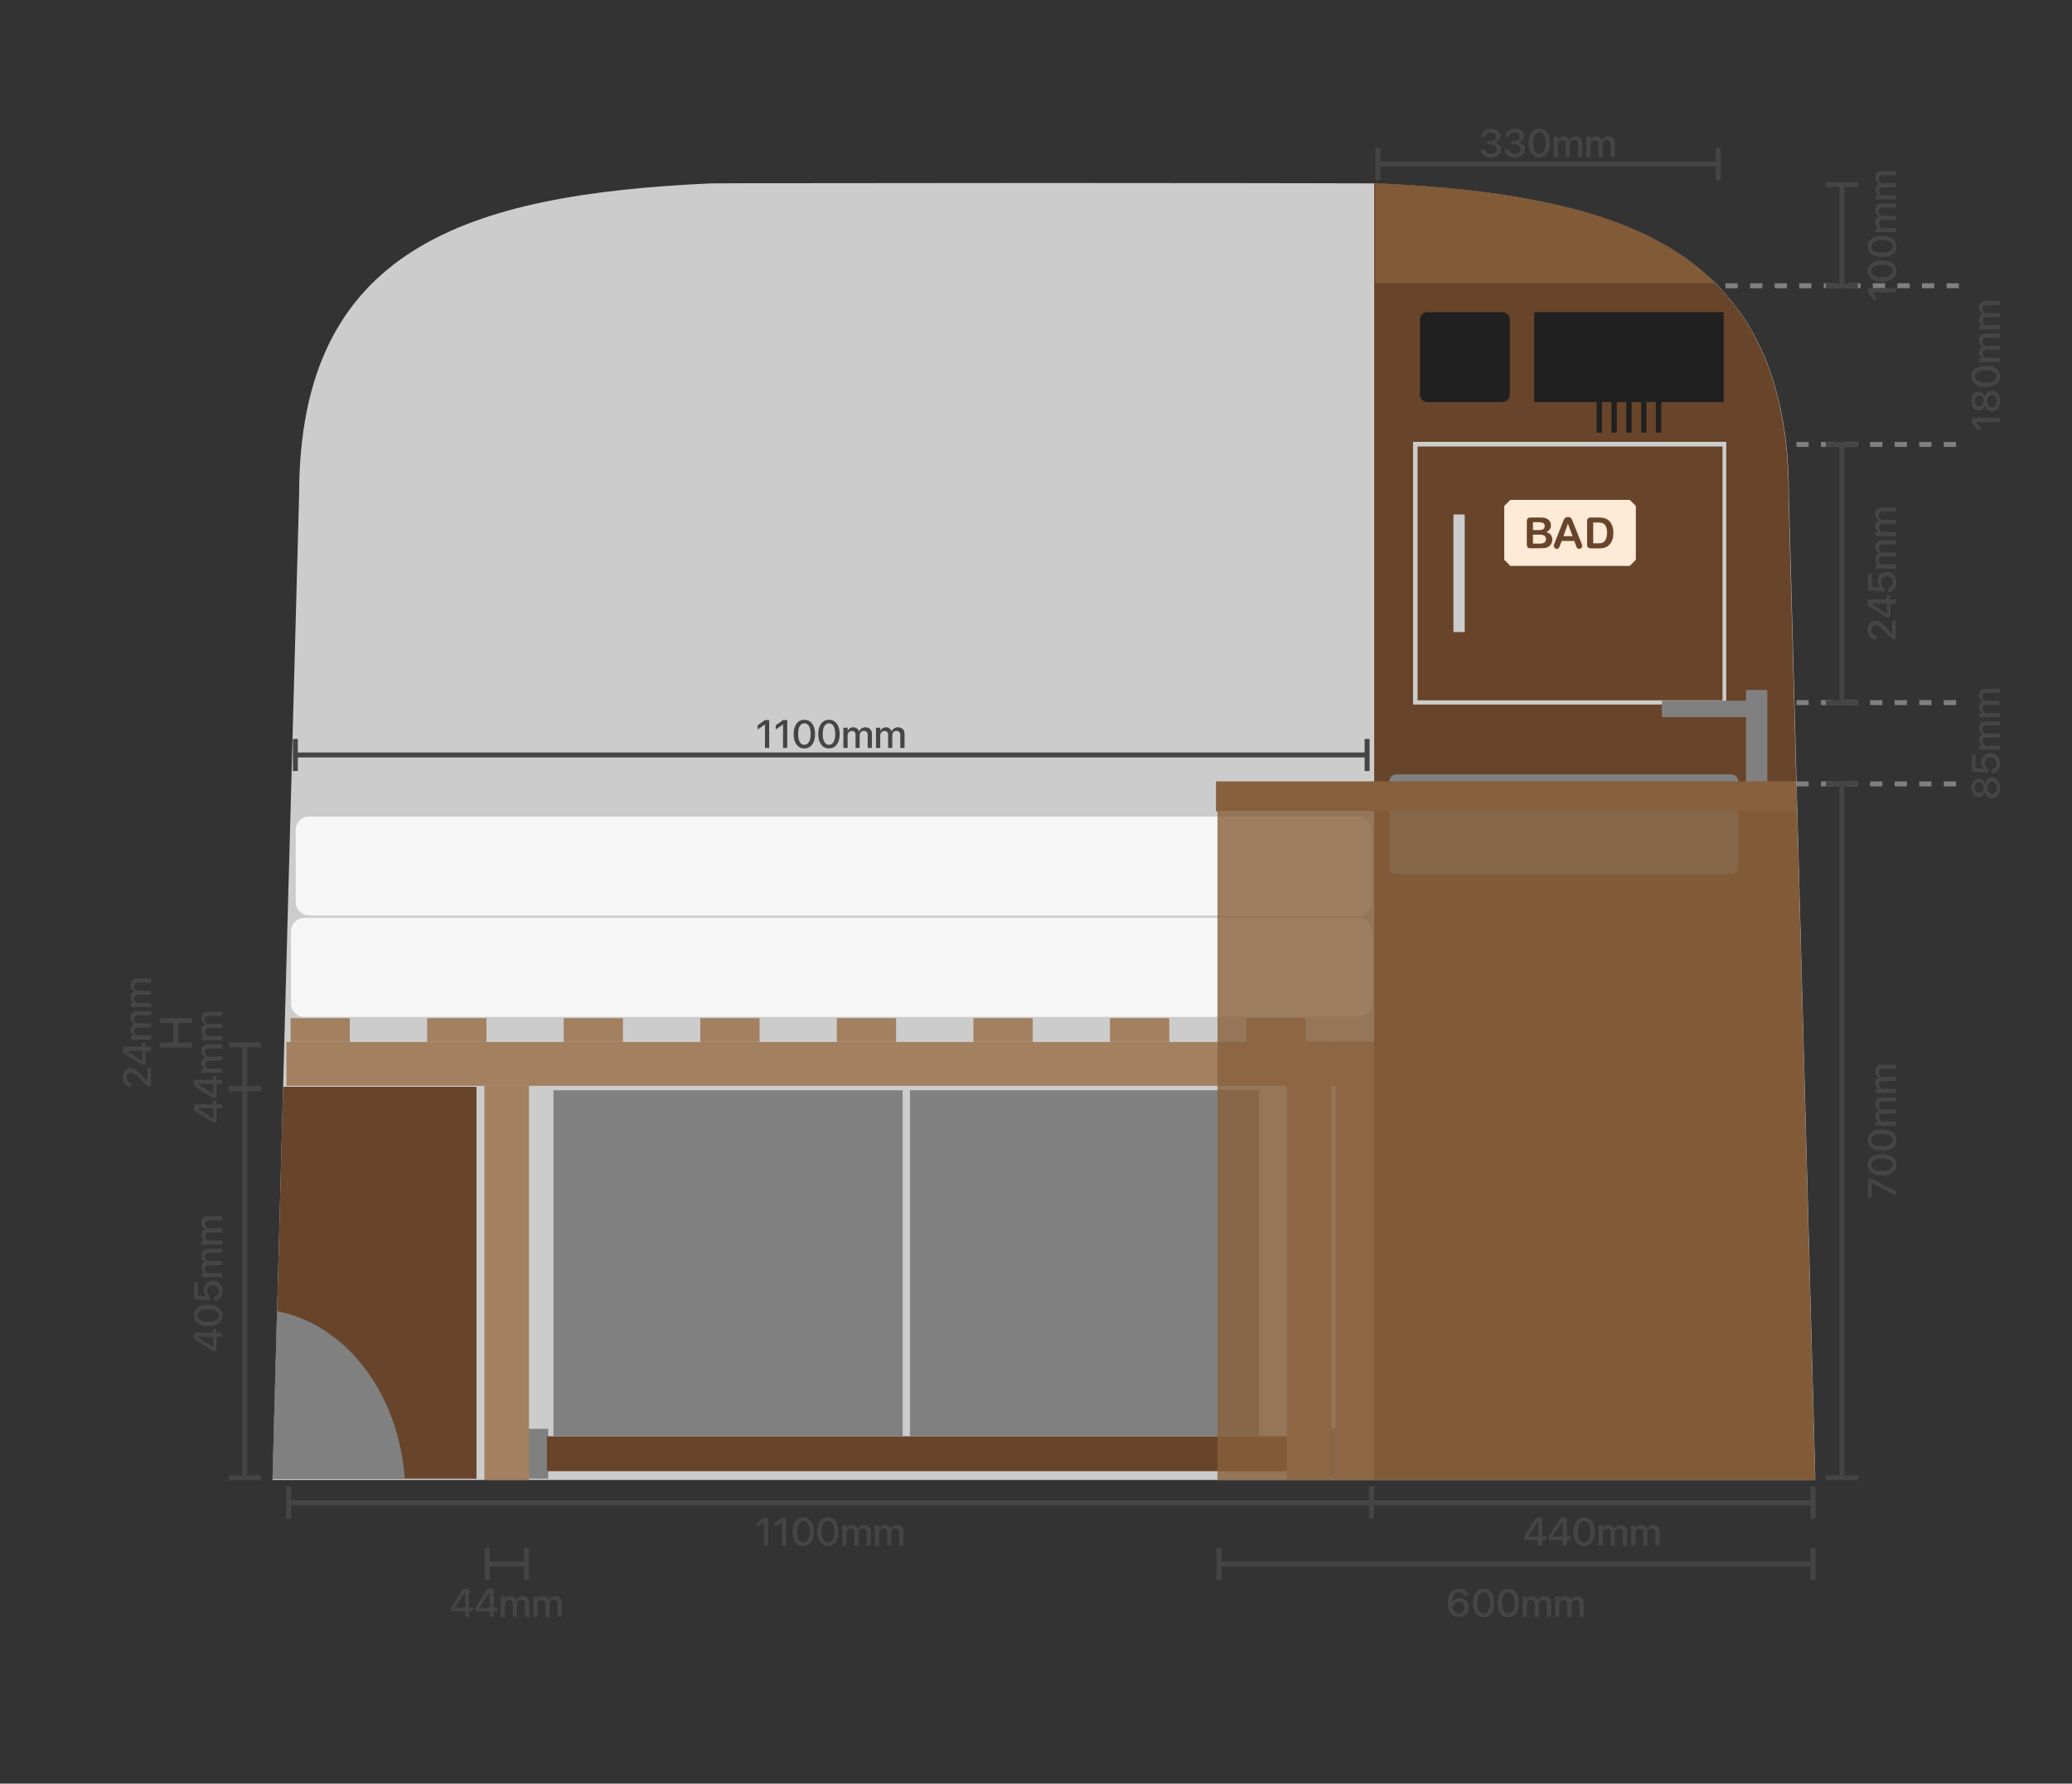 <?xml version="1.0" encoding="utf-8"?>
<!-- Generator: Adobe Illustrator 25.3.1, SVG Export Plug-In . SVG Version: 6.00 Build 0)  -->
<svg version="1.1" id="Ebene_1" xmlns="http://www.w3.org/2000/svg" xmlns:xlink="http://www.w3.org/1999/xlink" x="0px" y="0px"
	 viewBox="0 0 2097.6 1805.2" style="enable-background:new 0 0 2097.6 1805.2;" xml:space="preserve">
<rect x="0" y="0" width="2097.6" height="1805.2" fill="#333333" stroke="none"/>
<style type="text/css">
	.st0{fill:none;stroke:#808080;stroke-width:5;stroke-miterlimit:10;stroke-dasharray:12.433;}
	.st1{fill:#CCCCCC;}
	.st2{fill:#808080;}
	.st3{fill:#F6F6F6;}
	.st4{fill:#68442A;}
	.st5{fill:#A38060;}
	.st6{fill:#202020;}
	.st7{opacity:0.8;fill:#87603D;}
	.st8{fill:#87603D;}
	.st9{fill:#FFE9D7;stroke:#FFE9D7;stroke-width:12.342;stroke-linejoin:bevel;stroke-miterlimit:10;}
	.st10{fill:none;stroke:#454545;stroke-width:5;stroke-miterlimit:10;}
	.st11{fill:#454545;}
</style>
<g>
	<g>
		<line class="st0" x1="1818.6" y1="793.4" x2="1988" y2="793.4"/>
		<line class="st0" x1="1818.6" y1="711.1" x2="1989.4" y2="711.1"/>
	</g>
	<g>
		<line class="st0" x1="1818.6" y1="449.8" x2="1988" y2="449.8"/>
		<line class="st0" x1="1746.8" y1="289.2" x2="1989.4" y2="289.2"/>
	</g>
	<path class="st1" d="M1837.4,1497.9H275.9l0-0.2l0-1.1l2.6-96.4l1.9-70.2l6.2-230l5-185.9l1.9-69.4v0l0-0.3c0,0,0,0,0,0l9.3-343.6
		c0-250.1,170.1-304,417.4-315.2c1.8-0.1,44.7-0.2,107.6-0.2c63-0.1,146-0.1,228.2-0.2h1.1c157,0.1,317.1,0.2,334.4,0.4
		c0.2,0,0.5,0,0.6,0c0.4,0,0.7,0,0.8,0c4.1,0.2,8.2,0.4,12.2,0.6c0.1,0,0.2,0,0.3,0c15,0.8,29.6,1.7,44,2.9c1.8,0.2,3.6,0.3,5.4,0.4
		c1.8,0.2,3.6,0.3,5.3,0.5c1.8,0.2,3.5,0.3,5.3,0.5c3.5,0.3,7,0.7,10.5,1c3.3,0.3,6.6,0.7,9.9,1c0.5,0.1,0.9,0.1,1.4,0.2
		c4.9,0.5,9.7,1.1,14.5,1.7c1.7,0.2,3.4,0.4,5.1,0.7c3.4,0.4,6.7,0.9,10,1.4c1.6,0.2,3.1,0.5,4.6,0.7c0.4,0.1,0.7,0.1,1.1,0.2
		c1.4,0.2,2.8,0.4,4.2,0.6c3,0.5,5.9,0.9,8.8,1.4c2.1,0.3,4.1,0.7,6.2,1.1c1.3,0.2,2.6,0.5,3.9,0.7c1.2,0.2,2.5,0.5,3.7,0.7
		c1.7,0.3,3.4,0.6,5.2,1c3.5,0.7,7,1.4,10.4,2.1c0.9,0.2,1.7,0.4,2.6,0.6c1.3,0.3,2.6,0.6,3.9,0.8c1.3,0.3,2.7,0.6,4,0.9
		c0.8,0.2,1.7,0.4,2.5,0.6c1.5,0.3,2.9,0.7,4.4,1c1.8,0.4,3.6,0.9,5.3,1.3c0,0,0,0,0.1,0c1.7,0.4,3.4,0.9,5.1,1.3c2,0.5,4,1.1,6,1.6
		c1.3,0.3,2.5,0.7,3.7,1c2,0.6,4.1,1.2,6.1,1.8c3.4,1,6.7,2.1,10,3.1c0.1,0,0.2,0.1,0.3,0.1c1.6,0.5,3.1,1,4.7,1.5
		c0.1,0,0.2,0.1,0.3,0.1c1.6,0.5,3.2,1.1,4.7,1.6c0,0,0,0,0,0c1.3,0.5,2.6,0.9,3.9,1.4c1.9,0.7,3.9,1.4,5.8,2.2
		c1.6,0.6,3.1,1.2,4.7,1.8c0.1,0,0.2,0.1,0.3,0.1c1.3,0.5,2.6,1,3.9,1.6c0.5,0.2,0.9,0.4,1.4,0.6c1,0.4,1.9,0.8,2.9,1.2
		c0.6,0.2,1.2,0.5,1.7,0.7c1.3,0.6,2.6,1.1,3.9,1.7c1.5,0.7,3,1.3,4.5,2c1.8,0.8,3.6,1.7,5.3,2.5c1.2,0.6,2.4,1.2,3.6,1.8
		c1.2,0.6,2.5,1.3,3.7,1.9c0.5,0.3,1,0.5,1.5,0.8c1.2,0.6,2.4,1.3,3.6,1.9c1.4,0.7,2.7,1.5,4.1,2.2c0,0,0.1,0,0.1,0.1
		c1.4,0.8,2.7,1.6,4.1,2.4c0.2,0.1,0.3,0.2,0.5,0.3c0.9,0.6,1.9,1.1,2.8,1.7c0.7,0.4,1.4,0.9,2.2,1.3c1.1,0.6,2.1,1.3,3.2,2
		c0.9,0.6,1.8,1.2,2.8,1.8c1.7,1.1,3.5,2.3,5.2,3.5c1.2,0.8,2.3,1.6,3.5,2.5c1.1,0.8,2.2,1.6,3.2,2.4c0.4,0.3,0.7,0.5,1,0.8
		c1.1,0.8,2.1,1.6,3.2,2.4c0,0,0.1,0.1,0.1,0.1c1.1,0.8,2.2,1.7,3.3,2.6c1.3,1.1,2.7,2.2,4,3.3c1.2,1,2.3,2,3.5,3
		c0.1,0.1,0.2,0.2,0.3,0.3c1.1,0.9,2.1,1.9,3.2,2.8c0.1,0.1,0.2,0.1,0.3,0.2c1,0.9,2,1.8,3,2.7c0.2,0.2,0.4,0.4,0.6,0.5
		c1,0.9,1.9,1.8,2.8,2.8c0.1,0.1,0.2,0.2,0.2,0.2c0,0,0.1,0.1,0.1,0.1l1.3,1.3c0.4,0.4,0.8,0.8,1.2,1.3c0.5,0.5,1.1,1.1,1.6,1.7
		c0.1,0.1,0.2,0.2,0.3,0.3c0.7,0.7,1.3,1.4,2,2.1c0.1,0,0.1,0.1,0.1,0.2c1.4,1.5,2.7,3,4,4.5c0.6,0.7,1.3,1.4,1.9,2.2
		c0.1,0.1,0.2,0.2,0.2,0.3c0.6,0.8,1.3,1.5,1.9,2.3c0.6,0.7,1.2,1.4,1.8,2.2c0.3,0.3,0.5,0.7,0.8,1c1.1,1.4,2.2,2.7,3.3,4.2
		c0.6,0.8,1.3,1.7,1.9,2.5c0.6,0.8,1.2,1.6,1.7,2.3c0.2,0.2,0.3,0.4,0.5,0.6c0.5,0.6,0.9,1.3,1.4,1.9c1.2,1.8,2.5,3.6,3.7,5.4
		c0.4,0.6,0.8,1.2,1.1,1.8c0.3,0.5,0.6,0.9,0.9,1.4c0.5,0.7,0.9,1.4,1.4,2.2c0.5,0.9,1.1,1.8,1.6,2.7c1.1,1.9,2.2,3.8,3.3,5.7
		c0.4,0.7,0.8,1.5,1.2,2.2c0.2,0.3,0.3,0.5,0.4,0.8c0.4,0.7,0.7,1.3,1.1,2c0.3,0.6,0.7,1.2,1,1.9c0.4,0.8,0.8,1.6,1.3,2.5
		c0.8,1.6,1.6,3.3,2.4,4.9c0,0.1,0.1,0.1,0.1,0.2c0.3,0.5,0.5,1.1,0.7,1.6c0.4,0.8,0.7,1.5,1,2.3c0.7,1.6,1.4,3.1,2.1,4.7
		c0.3,0.6,0.5,1.3,0.8,1.9c0.7,1.6,1.3,3.3,2,4.9c0.4,0.9,0.7,1.9,1.1,2.8c0.1,0.2,0.2,0.4,0.2,0.6c0.3,0.8,0.6,1.6,0.9,2.4
		c0.4,1,0.8,2.1,1.1,3.1c0.4,1.3,0.9,2.5,1.3,3.8c0.5,1.6,1.1,3.3,1.6,5c0.3,1,0.6,2,0.9,3c0.1,0.4,0.3,0.9,0.4,1.3
		c0.4,1.1,0.7,2.3,1,3.5c0,0.1,0.1,0.2,0.1,0.3c0.3,1,0.6,2.1,0.9,3.1c0.8,3,1.6,6.1,2.4,9.2c0.1,0.6,0.3,1.2,0.4,1.7
		c0.2,1,0.5,2,0.7,3c0.4,1.8,0.8,3.6,1.2,5.4c0.3,1.5,0.6,3,0.9,4.6c0,0.1,0,0.1,0,0.2c0.3,1.4,0.5,2.7,0.8,4.1
		c0.2,1.2,0.4,2.3,0.6,3.5c0.1,0.8,0.3,1.6,0.4,2.4c0.2,1.4,0.5,2.8,0.7,4.2c0.2,1.5,0.5,3.1,0.7,4.7c0,0.3,0.1,0.6,0.1,0.8
		c0.2,1.2,0.3,2.4,0.5,3.5c0.1,0.5,0.1,1,0.2,1.5c0.1,1.1,0.3,2.1,0.4,3.2c0.1,0.7,0.2,1.4,0.2,2.1c0,0.1,0,0.1,0,0.2
		c0.3,2.7,0.6,5.5,0.8,8.2c0.1,0.8,0.1,1.5,0.2,2.3c0.1,0.9,0.2,1.9,0.2,2.9c0.1,0.8,0.1,1.6,0.2,2.4c0.1,1.4,0.2,2.8,0.3,4.2
		c0.1,1.6,0.2,3.3,0.3,5c0,0.1,0,0.3,0,0.4c0.1,1.7,0.2,3.5,0.2,5.2c0,0.1,0,0.1,0,0.2c0.1,1.4,0.1,2.9,0.1,4.3
		c0,0.6,0.1,1.3,0.1,1.9c0,1.3,0.1,2.6,0.1,3.9c0,0.4,0,0.8,0,1.1c0,1.8,0.1,3.5,0.1,5.3c0,1.4,0,2.7,0,4.1l5.7,210.1l0.5,20.2
		l1.6,59.7l0,0.2l0.2,6.8l0.6,23.2l17.4,645.4l0.8,31.2L1837.4,1497.9z"/>
	<g>
		<rect x="560.3" y="1103.5" class="st2" width="353.5" height="349.9"/>
	</g>
	<g>
		<rect x="921.2" y="1103.5" class="st2" width="353.5" height="349.9"/>
	</g>
	<path class="st3" d="M312.9,926.6h1062.2c7.4,0,13.5-6.1,13.5-13.5v-73.2c0-7.4-6.1-13.5-13.5-13.5H312.9
		c-7.4,0-13.5,6.1-13.5,13.5v73.2C299.4,920.5,305.5,926.6,312.9,926.6z"/>
	<g>
		<rect x="1339.5" y="1446.1" class="st2" width="19.7" height="50.5"/>
		<rect x="535.3" y="1446.1" class="st2" width="19.7" height="50.5"/>
		<rect x="553.7" y="1453.7" class="st4" width="787.7" height="35.3"/>
	</g>
	<g>
		<rect x="290" y="1054.6" class="st5" width="1101.4" height="44.4"/>
		<g>
			
				<rect x="490.4" y="1099.1" transform="matrix(-1 -1.224647e-16 1.224647e-16 -1 1025.888 2596.8)" class="st5" width="45.1" height="398.7"/>
			
				<rect x="1352.3" y="1054.1" transform="matrix(-1 -1.224647e-16 1.224647e-16 -1 2749.569 2551.815)" class="st5" width="45.1" height="443.7"/>
			
				<rect x="1302.8" y="1054.1" transform="matrix(-1 -1.224647e-16 1.224647e-16 -1 2650.572 2551.815)" class="st5" width="45.1" height="443.7"/>
		</g>
	</g>
	<path class="st3" d="M1375.3,1029.2H308c-7.4,0-13.5-6.1-13.5-13.5v-73.2c0-7.4,6.1-13.5,13.5-13.5h1067.4
		c7.4,0,13.5,6.1,13.5,13.5v73.2C1388.9,1023.1,1382.8,1029.2,1375.3,1029.2z"/>
	<path class="st4" d="M1435.1,451.9v256.9h308.7V451.9L1435.1,451.9z"/>
	<path class="st4" d="M1837.4,1497.7l-0.8-31.2l-17.4-645.4l-0.6-23.2l-0.2-6.8l0-0.2l-1.6-59.7l-0.5-20.2l-5.7-210.1
		c0-1.4,0-2.7,0-4.1c0-1.8,0-3.6-0.1-5.3c0-0.4,0-0.8,0-1.1c0-1.3-0.1-2.6-0.1-3.9c0-0.7,0-1.3-0.1-1.9c0-1.4-0.1-2.9-0.1-4.3
		c0-0.1,0-0.1,0-0.2c-0.1-1.7-0.2-3.5-0.2-5.2c0-0.2,0-0.3,0-0.4c-0.1-1.7-0.2-3.3-0.3-5c-0.1-1.4-0.2-2.8-0.3-4.2
		c-0.1-0.8-0.1-1.6-0.2-2.4c-0.1-1-0.1-1.9-0.2-2.9c-0.1-0.8-0.1-1.5-0.2-2.3c-0.2-2.8-0.5-5.5-0.8-8.2c0-0.1,0-0.1,0-0.2
		c-0.1-0.7-0.1-1.4-0.2-2.1c-0.1-1.1-0.2-2.1-0.4-3.2c-0.1-0.5-0.1-1-0.2-1.5c-0.1-1.2-0.3-2.4-0.5-3.5c0-0.3-0.1-0.6-0.1-0.8
		c-0.2-1.6-0.4-3.1-0.7-4.7c-0.2-1.4-0.4-2.8-0.7-4.2c-0.1-0.8-0.3-1.6-0.4-2.4c-0.2-1.2-0.4-2.4-0.6-3.5c-0.3-1.4-0.5-2.8-0.8-4.1
		c0-0.1,0-0.1,0-0.2c-0.3-1.5-0.6-3-0.9-4.6c-0.4-1.8-0.8-3.6-1.2-5.4c-0.2-1-0.5-2-0.7-3c-0.1-0.6-0.3-1.2-0.4-1.7
		c-0.7-3.1-1.5-6.2-2.4-9.2c-0.3-1-0.6-2.1-0.9-3.1c0-0.1,0-0.2-0.1-0.3c-0.3-1.2-0.7-2.3-1-3.5c-0.1-0.4-0.3-0.9-0.4-1.3
		c-0.3-1-0.6-2-0.9-3c-0.5-1.7-1.1-3.3-1.6-5c-0.4-1.3-0.9-2.6-1.3-3.8c-0.4-1.1-0.7-2.1-1.1-3.1c-0.3-0.8-0.6-1.6-0.9-2.4
		c-0.1-0.2-0.2-0.4-0.2-0.6c-0.4-1-0.7-1.9-1.1-2.8c-0.6-1.6-1.3-3.3-2-4.9c-0.3-0.6-0.5-1.3-0.8-1.9c-0.7-1.6-1.4-3.2-2.1-4.7
		c-0.3-0.8-0.7-1.5-1-2.3c-0.2-0.5-0.5-1.1-0.7-1.6c0-0.1-0.1-0.1-0.1-0.2c-0.8-1.7-1.6-3.3-2.4-4.9c-0.4-0.8-0.8-1.7-1.3-2.5
		c-0.3-0.6-0.6-1.2-1-1.9c-0.4-0.7-0.7-1.4-1.1-2c-0.1-0.3-0.3-0.5-0.4-0.8c-0.4-0.7-0.8-1.5-1.2-2.2c-1.1-1.9-2.2-3.8-3.3-5.7
		c-0.5-0.9-1.1-1.8-1.6-2.7c-0.4-0.7-0.9-1.5-1.4-2.2c-0.3-0.5-0.6-1-0.9-1.4c-0.4-0.6-0.8-1.2-1.1-1.8c-1.2-1.8-2.4-3.6-3.7-5.4
		c-0.5-0.6-0.9-1.3-1.4-1.9c-0.2-0.2-0.3-0.4-0.5-0.6c-0.6-0.8-1.1-1.6-1.7-2.3c-0.6-0.8-1.2-1.7-1.9-2.5c-1.1-1.4-2.2-2.8-3.3-4.2
		c-0.3-0.3-0.5-0.7-0.8-1c-0.6-0.7-1.2-1.4-1.8-2.2c-0.6-0.8-1.3-1.5-1.9-2.3c-0.1-0.1-0.2-0.2-0.2-0.3c-0.6-0.7-1.2-1.4-1.9-2.2
		c-1.3-1.5-2.7-3-4-4.5c-0.1-0.1-0.1-0.1-0.1-0.2c-0.6-0.7-1.3-1.4-2-2.1c-0.1-0.1-0.2-0.2-0.3-0.3c-0.5-0.6-1.1-1.1-1.6-1.7
		c-0.4-0.4-0.8-0.8-1.2-1.3l-1.3-1.3c0,0-0.1-0.1-0.1-0.1c-0.1-0.1-0.2-0.2-0.2-0.2c-0.9-0.9-1.9-1.8-2.8-2.8
		c-0.2-0.2-0.4-0.4-0.6-0.5c-1-0.9-2-1.8-3-2.7c-0.1-0.1-0.2-0.2-0.3-0.2c-1-1-2.1-1.9-3.2-2.8c-0.1-0.1-0.2-0.2-0.3-0.3
		c-1.1-1-2.3-2-3.5-3c-1.3-1.1-2.6-2.2-4-3.3c-1.1-0.9-2.2-1.7-3.3-2.6c0,0-0.1-0.1-0.1-0.1c-1.1-0.8-2.1-1.6-3.2-2.4
		c-0.3-0.3-0.7-0.5-1-0.8c-1.1-0.8-2.2-1.6-3.2-2.4c-1.2-0.8-2.3-1.6-3.5-2.5c-1.7-1.2-3.4-2.3-5.2-3.5c-0.9-0.6-1.8-1.2-2.8-1.8
		c-1-0.7-2.1-1.3-3.2-2c-0.7-0.5-1.4-0.9-2.2-1.3c-0.9-0.6-1.9-1.1-2.8-1.7c-0.2-0.1-0.3-0.2-0.5-0.3c-1.3-0.8-2.7-1.6-4.1-2.4
		c0,0-0.1,0-0.1-0.1c-1.3-0.8-2.7-1.5-4.1-2.2c-1.2-0.7-2.4-1.3-3.6-1.9c-0.5-0.3-1-0.5-1.5-0.8c-1.2-0.6-2.5-1.3-3.7-1.9
		c-1.2-0.6-2.4-1.2-3.6-1.8c-1.8-0.9-3.5-1.7-5.3-2.5c-1.5-0.7-3-1.4-4.5-2c-1.3-0.6-2.6-1.1-3.9-1.7c-0.6-0.3-1.2-0.5-1.7-0.7
		c-0.9-0.4-1.9-0.8-2.9-1.2c-0.5-0.2-0.9-0.4-1.4-0.6c-1.3-0.5-2.6-1.1-3.9-1.6c-0.1-0.1-0.2-0.1-0.3-0.1c-1.6-0.6-3.1-1.2-4.7-1.8
		c-1.9-0.7-3.9-1.5-5.8-2.2c-1.3-0.5-2.6-0.9-3.9-1.4c0,0,0,0,0,0c-1.6-0.6-3.1-1.1-4.7-1.6c-0.1,0-0.2-0.1-0.3-0.1
		c-1.5-0.5-3.1-1-4.7-1.5c-0.1,0-0.2-0.1-0.3-0.1c-3.3-1.1-6.7-2.1-10-3.1c-2-0.6-4-1.2-6.1-1.8c-1.2-0.4-2.5-0.7-3.7-1
		c-2-0.6-4-1.1-6-1.6c-1.7-0.4-3.4-0.9-5.1-1.3c0,0,0,0-0.1,0c-1.8-0.4-3.5-0.9-5.3-1.3c-1.5-0.4-2.9-0.7-4.4-1
		c-0.8-0.2-1.7-0.4-2.5-0.6c-1.3-0.3-2.6-0.6-4-0.9c-1.3-0.3-2.6-0.6-3.9-0.8c-0.9-0.2-1.7-0.4-2.6-0.6c-3.4-0.7-6.9-1.4-10.4-2.1
		c-1.7-0.3-3.4-0.7-5.2-1c-1.2-0.2-2.5-0.5-3.7-0.7c-1.3-0.2-2.6-0.5-3.9-0.7c-2-0.4-4.1-0.7-6.2-1.1c-2.9-0.5-5.9-1-8.8-1.4
		c-1.4-0.2-2.8-0.4-4.2-0.6c-0.4-0.1-0.7-0.1-1.1-0.2c-1.5-0.2-3.1-0.5-4.6-0.7c-3.3-0.5-6.7-0.9-10-1.4c-1.7-0.2-3.4-0.4-5.1-0.7
		c-4.8-0.6-9.6-1.2-14.5-1.7c-0.5-0.1-0.9-0.1-1.4-0.2c-3.3-0.4-6.6-0.7-9.9-1c-3.5-0.4-7-0.7-10.5-1c-1.8-0.2-3.5-0.3-5.3-0.5
		c-1.8-0.2-3.6-0.3-5.3-0.5c-1.8-0.2-3.6-0.3-5.4-0.4c-14.3-1.2-29-2.1-44-2.9c-0.1,0-0.2,0-0.3,0c-0.2,0-0.4,0-0.5,0
		c-1-0.1-2.1-0.2-3.1-0.2c-0.9-0.1-1.8-0.1-2.7-0.2c-0.6,0-1.2-0.1-1.8-0.1c-1.6-0.1-3.3-0.2-4.9-0.3v0.2c-0.2,0-0.4,0-0.6,0v1312.4
		h445.8L1837.4,1497.7z M1747.6,713.1h-317.1V447.2h317.1V713.1z"/>
	<rect x="1471.4" y="520.7" class="st1" width="11.4" height="119"/>
	<g>
		
			<rect x="1767.7" y="698.2" transform="matrix(-1 -4.499613e-11 4.499613e-11 -1 3556.879 1499.99)" class="st2" width="21.6" height="103.5"/>
		
			<rect x="1726.3" y="665.4" transform="matrix(-7.965557e-11 1 -1 -7.965557e-11 2452.163 -1017.134)" class="st2" width="16.7" height="104.3"/>
	</g>
	<g>
		<path class="st6" d="M1520.9,406.9h-75.8c-4.2,0-7.6-3.4-7.6-7.6v-75.8c0-4.2,3.4-7.6,7.6-7.6h75.8c4.2,0,7.6,3.4,7.6,7.6v75.8
			C1528.5,403.5,1525.1,406.9,1520.9,406.9z"/>
	</g>
	<polygon class="st4" points="482.4,1100 482.4,1496.6 275.9,1496.6 278.5,1400.2 280.4,1330 280.5,1327.2 286.6,1100 	"/>
	<path class="st2" d="M409.8,1496.6H275.9l2.6-96.4l1.9-70.2l0.1-2.8c28.7,5,58.1,21.7,81.6,48.8
		C387.3,1405,405.9,1445.8,409.8,1496.6z"/>
	<g>
		<rect x="1553.1" y="316" class="st6" width="191.9" height="90.9"/>
		<g>
			<rect x="1616.4" y="406.9" class="st6" width="5.4" height="31"/>
			<rect x="1631.4" y="406.9" class="st6" width="5.4" height="31"/>
			<rect x="1646.4" y="406.9" class="st6" width="5.4" height="31"/>
			<rect x="1661.4" y="406.9" class="st6" width="5.4" height="31"/>
			<rect x="1676.3" y="406.9" class="st6" width="5.4" height="31"/>
		</g>
	</g>
	<path class="st7" d="M1736.1,286.4h-343.9v-101c1.6,0.1,3.3,0.2,4.9,0.3c0.6,0,1.2,0.1,1.8,0.1c0.9,0.1,1.8,0.1,2.7,0.2
		c1,0.1,2.1,0.1,3.1,0.2c0.2,0,0.4,0,0.5,0c0.1,0,0.2,0,0.3,0C1549.1,193.7,1665.5,216.7,1736.1,286.4z"/>
	<path class="st2" d="M1406.3,877.3v-86.2c0-4.1,3.3-7.4,7.4-7.4h338.7c4.1,0,7.4,3.3,7.4,7.4v86.2c0,4.1-3.3,7.4-7.4,7.4h-338.7
		C1409.6,884.7,1406.3,881.4,1406.3,877.3z"/>
	<path class="st8" d="M1818.5,797.9l-0.2-6.8l0-0.2H1231v30.3h588L1818.5,797.9z"/>
	<rect x="1529" y="512.1" class="st9" width="120.9" height="54.5"/>
	<g>
		<path class="st4" d="M1559,554.9h-9.5c-1.4,0-2.4-0.3-2.9-0.9c-0.6-0.6-0.9-1.6-0.9-2.9v-23.4c0-1.4,0.3-2.4,0.9-3
			c0.6-0.6,1.6-0.9,2.9-0.9h10.1c1.5,0,2.8,0.1,3.9,0.3c1.1,0.2,2.1,0.5,2.9,1.1c0.7,0.4,1.4,1,2,1.7s1,1.4,1.3,2.2s0.4,1.7,0.4,2.6
			c0,3.1-1.6,5.4-4.7,6.8c4.1,1.3,6.1,3.8,6.1,7.6c0,1.7-0.4,3.3-1.3,4.7c-0.9,1.4-2.1,2.4-3.6,3.1c-0.9,0.4-2,0.7-3.3,0.8
			C1562,554.8,1560.6,554.9,1559,554.9z M1551.9,528.5v8h5.8c1.6,0,2.8-0.1,3.6-0.4c0.9-0.3,1.5-0.9,2-1.7c0.4-0.6,0.5-1.3,0.5-2
			c0-1.6-0.6-2.6-1.7-3.1c-1.1-0.5-2.8-0.8-5.1-0.8H1551.9z M1558.5,541.1h-6.6v9.1h6.8c4.3,0,6.4-1.5,6.4-4.6
			c0-1.6-0.6-2.7-1.7-3.4C1562.3,541.4,1560.7,541.1,1558.5,541.1z"/>
		<path class="st4" d="M1595.2,551.4l-1.5-3.9h-12.7l-1.5,4c-0.6,1.6-1.1,2.6-1.5,3.2c-0.4,0.5-1.1,0.8-2,0.8
			c-0.8,0-1.5-0.3-2.1-0.9c-0.6-0.6-0.9-1.2-0.9-2c0-0.4,0.1-0.9,0.2-1.3c0.1-0.5,0.4-1.1,0.7-1.9l8-20.2c0.2-0.6,0.5-1.3,0.8-2.1
			s0.7-1.5,1-2c0.4-0.5,0.8-1,1.4-1.3c0.6-0.3,1.3-0.5,2.2-0.5c0.9,0,1.6,0.2,2.2,0.5c0.6,0.3,1.1,0.8,1.4,1.3
			c0.4,0.5,0.7,1.1,0.9,1.7c0.2,0.6,0.6,1.4,0.9,2.4l8.1,20.1c0.6,1.5,1,2.6,1,3.3c0,0.7-0.3,1.4-0.9,2c-0.6,0.6-1.3,0.9-2.2,0.9
			c-0.5,0-0.9-0.1-1.3-0.3c-0.4-0.2-0.7-0.4-0.9-0.7c-0.2-0.3-0.5-0.8-0.8-1.4C1595.6,552.4,1595.4,551.9,1595.2,551.4z
			 M1582.7,542.7h9.3l-4.7-12.8L1582.7,542.7z"/>
		<path class="st4" d="M1610.5,523.8h8.2c2.1,0,4,0.2,5.5,0.6c1.5,0.4,2.9,1.1,4.2,2.2c3.2,2.8,4.9,7,4.9,12.7
			c0,1.9-0.2,3.6-0.5,5.1c-0.3,1.5-0.8,2.9-1.5,4.2c-0.7,1.2-1.6,2.3-2.6,3.3c-0.8,0.8-1.7,1.4-2.7,1.8c-1,0.5-2.1,0.8-3.2,1
			c-1.1,0.2-2.4,0.3-3.9,0.3h-8.2c-1.1,0-2-0.2-2.6-0.5c-0.6-0.3-1-0.8-1.1-1.5c-0.2-0.6-0.3-1.4-0.3-2.5v-22.8c0-1.4,0.3-2.3,0.9-3
			C1608.1,524.1,1609.1,523.8,1610.5,523.8z M1612.9,528.8v21.1h4.8c1,0,1.9,0,2.5-0.1s1.2-0.2,1.8-0.4c0.6-0.2,1.2-0.5,1.7-1
			c2.1-1.8,3.2-4.9,3.2-9.2c0-3.1-0.5-5.4-1.4-6.9c-0.9-1.5-2.1-2.5-3.4-2.9s-3-0.6-4.9-0.6H1612.9z"/>
	</g>
	
		<rect x="294.2" y="1030.5" transform="matrix(-1 -1.224647e-16 1.224647e-16 -1 648.33 2085.007)" class="st5" width="60" height="24"/>
	
		<rect x="432.4" y="1030.5" transform="matrix(-1 -1.224647e-16 1.224647e-16 -1 924.841 2085.007)" class="st5" width="60" height="24"/>
	
		<rect x="570.7" y="1030.5" transform="matrix(-1 -1.224647e-16 1.224647e-16 -1 1201.352 2085.007)" class="st5" width="60" height="24"/>
	
		<rect x="708.9" y="1030.5" transform="matrix(-1 -1.224647e-16 1.224647e-16 -1 1477.863 2085.007)" class="st5" width="60" height="24"/>
	
		<rect x="847.2" y="1030.5" transform="matrix(-1 -1.224647e-16 1.224647e-16 -1 1754.375 2085.007)" class="st5" width="60" height="24"/>
	
		<rect x="985.4" y="1030.5" transform="matrix(-1 -1.224647e-16 1.224647e-16 -1 2030.886 2085.007)" class="st5" width="60" height="24"/>
	
		<rect x="1123.7" y="1030.5" transform="matrix(-1 -1.224647e-16 1.224647e-16 -1 2307.397 2085.007)" class="st5" width="60" height="24"/>
	
		<rect x="1262" y="1030.5" transform="matrix(-1 -1.224647e-16 1.224647e-16 -1 2583.908 2085.007)" class="st5" width="60" height="24"/>
	<polygon class="st7" points="1837.4,1497.7 1232.5,1497.7 1232.5,821.1 1819.1,821.1 1836.5,1466.5 	"/>
	<g>
		<g>
			<g>
				<line class="st10" x1="1388.5" y1="1520.9" x2="292.3" y2="1520.9"/>
				<g>
					<rect x="1386" y="1504.6" class="st11" width="5" height="32.5"/>
				</g>
				<g>
					<rect x="289.8" y="1504.6" class="st11" width="5" height="32.5"/>
				</g>
			</g>
		</g>
		<g>
			<g>
				<path class="st11" d="M773.4,1540.5L773.4,1540.5l-7.5,5.1v-4.2l7.4-5.3h4.3v28.2h-4.3V1540.5z"/>
				<path class="st11" d="M791.7,1540.5L791.7,1540.5l-7.5,5.1v-4.2l7.4-5.3h4.3v28.2h-4.3V1540.5z"/>
				<path class="st11" d="M807.4,1563c-1.6-1.2-2.8-2.9-3.7-5c-0.9-2.2-1.3-4.8-1.3-7.7v0c0-3,0.4-5.6,1.3-7.7
					c0.9-2.2,2.1-3.9,3.7-5c1.6-1.2,3.5-1.8,5.8-1.8c2.2,0,4.2,0.6,5.8,1.8c1.6,1.2,2.8,2.9,3.7,5c0.9,2.2,1.3,4.8,1.3,7.7v0
					c0,3-0.4,5.6-1.3,7.7c-0.9,2.2-2.1,3.9-3.7,5c-1.6,1.2-3.5,1.8-5.8,1.8C810.9,1564.8,809,1564.2,807.4,1563z M816.6,1559.8
					c0.9-0.9,1.7-2.1,2.2-3.8c0.5-1.6,0.8-3.6,0.8-5.8v0c0-2.3-0.3-4.2-0.8-5.8c-0.5-1.6-1.2-2.9-2.2-3.7c-0.9-0.9-2.1-1.3-3.4-1.3
					c-1.3,0-2.5,0.4-3.4,1.3c-0.9,0.9-1.7,2.1-2.2,3.7c-0.5,1.6-0.7,3.6-0.7,5.8v0c0,2.3,0.2,4.2,0.7,5.8c0.5,1.6,1.2,2.9,2.2,3.8
					c0.9,0.9,2.1,1.3,3.4,1.3C814.5,1561.1,815.6,1560.7,816.6,1559.8z"/>
				<path class="st11" d="M832.4,1563c-1.6-1.2-2.8-2.9-3.7-5c-0.9-2.2-1.3-4.8-1.3-7.7v0c0-3,0.4-5.6,1.3-7.7
					c0.9-2.2,2.1-3.9,3.7-5c1.6-1.2,3.5-1.8,5.8-1.8c2.2,0,4.2,0.6,5.8,1.8c1.6,1.2,2.8,2.9,3.7,5c0.9,2.2,1.3,4.8,1.3,7.7v0
					c0,3-0.4,5.6-1.3,7.7c-0.9,2.2-2.1,3.9-3.7,5c-1.6,1.2-3.5,1.8-5.8,1.8C835.9,1564.8,834,1564.2,832.4,1563z M841.6,1559.8
					c0.9-0.9,1.7-2.1,2.2-3.8c0.5-1.6,0.8-3.6,0.8-5.8v0c0-2.3-0.3-4.2-0.8-5.8c-0.5-1.6-1.2-2.9-2.2-3.7c-0.9-0.9-2.1-1.3-3.4-1.3
					c-1.3,0-2.5,0.4-3.4,1.3c-0.9,0.9-1.7,2.1-2.2,3.7c-0.5,1.6-0.7,3.6-0.7,5.8v0c0,2.3,0.2,4.2,0.7,5.8c0.5,1.6,1.2,2.9,2.2,3.8
					c0.9,0.9,2.1,1.3,3.4,1.3C839.5,1561.1,840.6,1560.7,841.6,1559.8z"/>
				<path class="st11" d="M852.7,1543.8h4.3v3.2h0.1c0.4-1.1,1.2-1.9,2.2-2.6c1-0.7,2.2-1,3.5-1c0.9,0,1.8,0.2,2.5,0.5
					s1.4,0.8,2,1.4s1,1.3,1.2,2.2h0.1c0.4-0.8,0.8-1.6,1.5-2.2c0.6-0.6,1.4-1.1,2.2-1.4c0.8-0.3,1.7-0.5,2.7-0.5
					c1.4,0,2.5,0.3,3.5,0.8c1,0.6,1.8,1.4,2.3,2.4c0.6,1,0.8,2.2,0.8,3.6v14.1h-4.3v-13.1c0-1.3-0.3-2.4-1-3.1
					c-0.7-0.7-1.6-1.1-2.9-1.1c-0.8,0-1.6,0.2-2.2,0.6c-0.6,0.4-1.1,0.9-1.5,1.6c-0.4,0.7-0.5,1.4-0.5,2.3v12.9h-4.2v-13.4
					c0-1.2-0.3-2.1-1-2.8c-0.7-0.7-1.6-1-2.8-1c-0.8,0-1.6,0.2-2.2,0.6c-0.6,0.4-1.1,0.9-1.5,1.6c-0.4,0.7-0.5,1.5-0.5,2.4v12.7
					h-4.3V1543.8z"/>
				<path class="st11" d="M885.7,1543.8h4.3v3.2h0.1c0.4-1.1,1.2-1.9,2.2-2.6c1-0.7,2.2-1,3.5-1c0.9,0,1.8,0.2,2.5,0.5
					s1.4,0.8,2,1.4s1,1.3,1.2,2.2h0.1c0.4-0.8,0.8-1.6,1.5-2.2c0.6-0.6,1.4-1.1,2.2-1.4c0.8-0.3,1.7-0.5,2.7-0.5
					c1.4,0,2.5,0.3,3.5,0.8c1,0.6,1.8,1.4,2.3,2.4c0.6,1,0.8,2.2,0.8,3.6v14.1h-4.3v-13.1c0-1.3-0.3-2.4-1-3.1
					c-0.7-0.7-1.6-1.1-2.9-1.1c-0.8,0-1.6,0.2-2.2,0.6c-0.6,0.4-1.1,0.9-1.5,1.6c-0.4,0.7-0.5,1.4-0.5,2.3v12.9h-4.2v-13.4
					c0-1.2-0.3-2.1-1-2.8c-0.7-0.7-1.6-1-2.8-1c-0.8,0-1.6,0.2-2.2,0.6c-0.6,0.4-1.1,0.9-1.5,1.6c-0.4,0.7-0.5,1.5-0.5,2.4v12.7
					h-4.3V1543.8z"/>
			</g>
		</g>
	</g>
	<g>
		<g>
			<g>
				<line class="st10" x1="1835.5" y1="1520.9" x2="1388.4" y2="1520.9"/>
				<g>
					<rect x="1833" y="1504.6" class="st11" width="5" height="32.5"/>
				</g>
				<g>
					<rect x="1385.9" y="1504.6" class="st11" width="5" height="32.5"/>
				</g>
			</g>
		</g>
		<g>
			<g>
				<path class="st11" d="M1557.2,1558.7h-14.1v-3.8c0.8-1.2,1.6-2.5,2.4-3.8s1.6-2.5,2.4-3.8s1.6-2.5,2.4-3.8
					c0.8-1.2,1.6-2.5,2.4-3.8s1.6-2.5,2.4-3.8h6.3v18.9h3.9v3.7h-3.9v5.6h-4.2V1558.7z M1557.2,1555.1v-15.5h-0.1
					c-0.7,1-1.3,2.1-2,3.1c-0.7,1-1.3,2-2,3.1c-0.7,1-1.3,2-2,3.1c-0.7,1-1.3,2.1-2,3.1c-0.7,1-1.3,2-2,3.1v0.1H1557.2z"/>
				<path class="st11" d="M1582,1558.7h-14.1v-3.8c0.8-1.2,1.6-2.5,2.4-3.8s1.6-2.5,2.4-3.8s1.6-2.5,2.4-3.8
					c0.8-1.2,1.6-2.5,2.4-3.8s1.6-2.5,2.4-3.8h6.3v18.9h3.9v3.7h-3.9v5.6h-4.2V1558.7z M1582,1555.1v-15.5h-0.1
					c-0.7,1-1.3,2.1-2,3.1c-0.7,1-1.3,2-2,3.1c-0.7,1-1.3,2-2,3.1c-0.7,1-1.3,2.1-2,3.1c-0.7,1-1.3,2-2,3.1v0.1H1582z"/>
				<path class="st11" d="M1597.9,1563c-1.6-1.2-2.8-2.9-3.7-5c-0.9-2.2-1.3-4.8-1.3-7.7v0c0-3,0.4-5.6,1.3-7.7
					c0.9-2.2,2.1-3.9,3.7-5c1.6-1.2,3.5-1.8,5.8-1.8c2.2,0,4.2,0.6,5.8,1.8c1.6,1.2,2.8,2.9,3.7,5c0.9,2.2,1.3,4.8,1.3,7.7v0
					c0,3-0.4,5.6-1.3,7.7c-0.9,2.2-2.1,3.9-3.7,5c-1.6,1.2-3.5,1.8-5.8,1.8C1601.5,1564.8,1599.5,1564.2,1597.9,1563z
					 M1607.1,1559.8c0.9-0.9,1.7-2.1,2.2-3.8c0.5-1.6,0.8-3.6,0.8-5.8v0c0-2.3-0.3-4.2-0.8-5.8c-0.5-1.6-1.2-2.9-2.2-3.7
					c-0.9-0.9-2.1-1.3-3.4-1.3c-1.3,0-2.5,0.4-3.4,1.3c-0.9,0.9-1.7,2.1-2.2,3.7c-0.5,1.6-0.7,3.6-0.7,5.8v0c0,2.3,0.2,4.2,0.7,5.8
					c0.5,1.6,1.2,2.9,2.2,3.8c0.9,0.9,2.1,1.3,3.4,1.3C1605,1561.1,1606.2,1560.7,1607.1,1559.8z"/>
				<path class="st11" d="M1618.3,1543.8h4.3v3.2h0.1c0.4-1.1,1.2-1.9,2.2-2.6c1-0.7,2.2-1,3.5-1c0.9,0,1.8,0.2,2.5,0.5
					s1.4,0.8,2,1.4s1,1.3,1.2,2.2h0.1c0.4-0.8,0.8-1.6,1.5-2.2c0.6-0.6,1.4-1.1,2.2-1.4c0.8-0.3,1.7-0.5,2.7-0.5
					c1.4,0,2.5,0.3,3.5,0.8c1,0.6,1.8,1.4,2.3,2.4c0.6,1,0.8,2.2,0.8,3.6v14.1h-4.3v-13.1c0-1.3-0.3-2.4-1-3.1
					c-0.7-0.7-1.6-1.1-2.9-1.1c-0.8,0-1.6,0.2-2.2,0.6c-0.6,0.4-1.1,0.9-1.5,1.6c-0.4,0.7-0.5,1.4-0.5,2.3v12.9h-4.2v-13.4
					c0-1.2-0.3-2.1-1-2.8c-0.7-0.7-1.6-1-2.8-1c-0.8,0-1.6,0.2-2.2,0.6c-0.6,0.4-1.1,0.9-1.5,1.6c-0.4,0.7-0.5,1.5-0.5,2.4v12.7
					h-4.3V1543.8z"/>
				<path class="st11" d="M1651.3,1543.8h4.3v3.2h0.1c0.4-1.1,1.2-1.9,2.2-2.6c1-0.7,2.2-1,3.5-1c0.9,0,1.8,0.2,2.5,0.5
					s1.4,0.8,2,1.4s1,1.3,1.2,2.2h0.1c0.4-0.8,0.8-1.6,1.5-2.2c0.6-0.6,1.4-1.1,2.2-1.4c0.8-0.3,1.7-0.5,2.7-0.5
					c1.4,0,2.5,0.3,3.5,0.8c1,0.6,1.8,1.4,2.3,2.4c0.6,1,0.8,2.2,0.8,3.6v14.1h-4.3v-13.1c0-1.3-0.3-2.4-1-3.1
					c-0.7-0.7-1.6-1.1-2.9-1.1c-0.8,0-1.6,0.2-2.2,0.6c-0.6,0.4-1.1,0.9-1.5,1.6c-0.4,0.7-0.5,1.4-0.5,2.3v12.9h-4.2v-13.4
					c0-1.2-0.3-2.1-1-2.8c-0.7-0.7-1.6-1-2.8-1c-0.8,0-1.6,0.2-2.2,0.6c-0.6,0.4-1.1,0.9-1.5,1.6c-0.4,0.7-0.5,1.5-0.5,2.4v12.7
					h-4.3V1543.8z"/>
			</g>
		</g>
	</g>
	<g>
		<g>
			<g>
				<line class="st10" x1="1739.4" y1="166" x2="1394.9" y2="166"/>
				<g>
					<rect x="1736.9" y="149.8" class="st11" width="5" height="32.5"/>
				</g>
				<g>
					<rect x="1392.4" y="149.8" class="st11" width="5" height="32.5"/>
				</g>
			</g>
		</g>
		<g>
			<g>
				<path class="st11" d="M1504.2,158.4c-1.5-0.7-2.7-1.6-3.6-2.8c-0.9-1.2-1.4-2.6-1.5-4.1l0-0.2h4.2l0,0.2
					c0.1,1.2,0.7,2.3,1.8,3.1c1.1,0.8,2.5,1.2,4.3,1.2c1.1,0,2.2-0.2,3-0.6c0.9-0.4,1.5-0.9,2-1.7c0.5-0.7,0.7-1.5,0.7-2.4v0
					c0-1.6-0.5-2.8-1.6-3.7c-1.1-0.9-2.6-1.3-4.4-1.3h-3.4v-3.4h3.3c1.1,0,2-0.2,2.8-0.6c0.8-0.4,1.4-0.9,1.9-1.6
					c0.4-0.7,0.7-1.5,0.7-2.3v0c0-0.9-0.2-1.7-0.6-2.3c-0.4-0.6-1-1.1-1.7-1.5c-0.7-0.3-1.7-0.5-2.7-0.5c-1,0-2,0.2-2.8,0.5
					c-0.8,0.3-1.5,0.8-1.9,1.5c-0.5,0.6-0.8,1.4-0.9,2.3l0,0.2h-4.1l0-0.2c0.2-1.6,0.7-2.9,1.5-4.1s2-2.1,3.4-2.7c1.4-0.6,3-1,4.9-1
					c1.9,0,3.5,0.3,4.9,0.9c1.4,0.6,2.5,1.5,3.2,2.6c0.8,1.1,1.2,2.4,1.2,3.8v0c0,1.2-0.3,2.2-0.8,3.1c-0.5,0.9-1.2,1.6-2.1,2.2
					c-0.9,0.6-1.9,1-3.1,1.2v0.1c2.1,0.2,3.7,0.9,5,2.1c1.3,1.2,1.9,2.8,1.9,4.8v0c0,1.6-0.4,3-1.3,4.3c-0.9,1.2-2.1,2.2-3.6,2.9
					c-1.5,0.7-3.3,1.1-5.3,1.1C1507.5,159.4,1505.7,159.1,1504.2,158.4z"/>
				<path class="st11" d="M1528.4,158.4c-1.5-0.7-2.7-1.6-3.6-2.8c-0.9-1.2-1.4-2.6-1.5-4.1l0-0.2h4.2l0,0.2
					c0.1,1.2,0.7,2.3,1.8,3.1c1.1,0.8,2.5,1.2,4.3,1.2c1.1,0,2.2-0.2,3-0.6c0.9-0.4,1.5-0.9,2-1.7c0.5-0.7,0.7-1.5,0.7-2.4v0
					c0-1.6-0.5-2.8-1.6-3.7c-1.1-0.9-2.6-1.3-4.4-1.3h-3.4v-3.4h3.3c1.1,0,2-0.2,2.8-0.6c0.8-0.4,1.4-0.9,1.9-1.6
					c0.4-0.7,0.7-1.5,0.7-2.3v0c0-0.9-0.2-1.7-0.6-2.3c-0.4-0.6-1-1.1-1.7-1.5c-0.7-0.3-1.7-0.5-2.7-0.5c-1,0-2,0.2-2.8,0.5
					c-0.8,0.3-1.5,0.8-1.9,1.5c-0.5,0.6-0.8,1.4-0.9,2.3l0,0.2h-4.1l0-0.2c0.2-1.6,0.7-2.9,1.5-4.1s2-2.1,3.4-2.7c1.4-0.6,3-1,4.9-1
					c1.9,0,3.5,0.3,4.9,0.9c1.4,0.6,2.5,1.5,3.2,2.6c0.8,1.1,1.2,2.4,1.2,3.8v0c0,1.2-0.3,2.2-0.8,3.1c-0.5,0.9-1.2,1.6-2.1,2.2
					c-0.9,0.6-1.9,1-3.1,1.2v0.1c2.1,0.2,3.7,0.9,5,2.1c1.3,1.2,1.9,2.8,1.9,4.8v0c0,1.6-0.4,3-1.3,4.3c-0.9,1.2-2.1,2.2-3.6,2.9
					c-1.5,0.7-3.3,1.1-5.3,1.1C1531.7,159.4,1529.9,159.1,1528.4,158.4z"/>
				<path class="st11" d="M1552.6,157.6c-1.6-1.2-2.8-2.9-3.7-5c-0.9-2.2-1.3-4.8-1.3-7.7v0c0-3,0.4-5.6,1.3-7.7
					c0.9-2.2,2.1-3.9,3.7-5c1.6-1.2,3.5-1.8,5.8-1.8c2.2,0,4.2,0.6,5.8,1.8c1.6,1.2,2.8,2.9,3.7,5c0.9,2.2,1.3,4.8,1.3,7.7v0
					c0,3-0.4,5.6-1.3,7.7c-0.9,2.2-2.1,3.9-3.7,5c-1.6,1.2-3.5,1.8-5.8,1.8C1556.1,159.4,1554.2,158.8,1552.6,157.6z M1561.8,154.4
					c0.9-0.9,1.7-2.1,2.2-3.8c0.5-1.6,0.8-3.6,0.8-5.8v0c0-2.3-0.2-4.2-0.8-5.8c-0.5-1.6-1.2-2.9-2.2-3.7c-0.9-0.9-2.1-1.3-3.4-1.3
					c-1.3,0-2.5,0.4-3.4,1.3c-0.9,0.9-1.7,2.1-2.2,3.7c-0.5,1.6-0.7,3.6-0.7,5.8v0c0,2.3,0.2,4.2,0.7,5.8c0.5,1.6,1.2,2.9,2.2,3.8
					c0.9,0.9,2.1,1.3,3.4,1.3C1559.7,155.7,1560.8,155.3,1561.8,154.4z"/>
				<path class="st11" d="M1572.9,138.4h4.3v3.2h0.1c0.4-1.1,1.2-1.9,2.2-2.6c1-0.7,2.2-1,3.5-1c0.9,0,1.8,0.2,2.5,0.5
					s1.4,0.8,2,1.4s1,1.3,1.2,2.2h0.1c0.4-0.8,0.8-1.6,1.5-2.2c0.6-0.6,1.4-1.1,2.2-1.4c0.8-0.3,1.7-0.5,2.7-0.5
					c1.4,0,2.5,0.3,3.5,0.8c1,0.6,1.8,1.4,2.3,2.4c0.6,1,0.8,2.2,0.8,3.6v14.1h-4.3v-13.1c0-1.3-0.3-2.4-1-3.1
					c-0.7-0.7-1.6-1.1-2.9-1.1c-0.8,0-1.6,0.2-2.2,0.6c-0.6,0.4-1.1,0.9-1.5,1.6c-0.4,0.7-0.5,1.4-0.5,2.3v12.9h-4.2v-13.4
					c0-1.2-0.3-2.1-1-2.8c-0.7-0.7-1.6-1-2.8-1c-0.8,0-1.6,0.2-2.2,0.6c-0.6,0.4-1.1,0.9-1.5,1.6c-0.4,0.7-0.5,1.5-0.5,2.4v12.7
					h-4.3V138.4z"/>
				<path class="st11" d="M1605.9,138.4h4.3v3.2h0.1c0.4-1.1,1.2-1.9,2.2-2.6c1-0.7,2.2-1,3.5-1c0.9,0,1.8,0.2,2.5,0.5
					s1.4,0.8,2,1.4s1,1.3,1.2,2.2h0.1c0.4-0.8,0.8-1.6,1.5-2.2c0.6-0.6,1.4-1.1,2.2-1.4c0.8-0.3,1.7-0.5,2.7-0.5
					c1.4,0,2.5,0.3,3.5,0.8c1,0.6,1.8,1.4,2.3,2.4c0.6,1,0.8,2.2,0.8,3.6v14.1h-4.3v-13.1c0-1.3-0.3-2.4-1-3.1
					c-0.7-0.7-1.6-1.1-2.9-1.1c-0.8,0-1.6,0.2-2.2,0.6c-0.6,0.4-1.1,0.9-1.5,1.6c-0.4,0.7-0.5,1.4-0.5,2.3v12.9h-4.2v-13.4
					c0-1.2-0.3-2.1-1-2.8c-0.7-0.7-1.6-1-2.8-1c-0.8,0-1.6,0.2-2.2,0.6c-0.6,0.4-1.1,0.9-1.5,1.6c-0.4,0.7-0.5,1.5-0.5,2.4v12.7
					h-4.3V138.4z"/>
			</g>
		</g>
	</g>
	<g>
		<g>
			<g>
				<line class="st10" x1="1384" y1="764.1" x2="299" y2="764.1"/>
				<g>
					<rect x="1381.5" y="747.9" class="st11" width="5" height="32.5"/>
				</g>
				<g>
					<rect x="296.5" y="747.9" class="st11" width="5" height="32.5"/>
				</g>
			</g>
		</g>
		<g>
			<g>
				<path class="st11" d="M774.5,733.2L774.5,733.2l-7.5,5.1v-4.2l7.4-5.3h4.3V757h-4.3V733.2z"/>
				<path class="st11" d="M792.8,733.2L792.8,733.2l-7.5,5.1v-4.2l7.4-5.3h4.3V757h-4.3V733.2z"/>
				<path class="st11" d="M808.5,755.7c-1.6-1.2-2.8-2.9-3.7-5c-0.9-2.2-1.3-4.8-1.3-7.7v0c0-3,0.4-5.6,1.3-7.7
					c0.9-2.2,2.1-3.9,3.7-5c1.6-1.2,3.5-1.8,5.8-1.8c2.2,0,4.2,0.6,5.8,1.8c1.6,1.2,2.8,2.9,3.7,5c0.9,2.2,1.3,4.8,1.3,7.7v0
					c0,3-0.4,5.6-1.3,7.7c-0.9,2.2-2.1,3.9-3.7,5c-1.6,1.2-3.5,1.8-5.8,1.8C812,757.5,810.1,756.9,808.5,755.7z M817.7,752.5
					c0.9-0.9,1.7-2.1,2.2-3.8c0.5-1.6,0.8-3.6,0.8-5.8v0c0-2.3-0.3-4.2-0.8-5.8c-0.5-1.6-1.2-2.9-2.2-3.7c-0.9-0.9-2.1-1.3-3.4-1.3
					c-1.3,0-2.5,0.4-3.4,1.3c-0.9,0.9-1.7,2.1-2.2,3.7c-0.5,1.6-0.7,3.6-0.7,5.8v0c0,2.3,0.2,4.2,0.7,5.8c0.5,1.6,1.2,2.9,2.2,3.8
					c0.9,0.9,2.1,1.3,3.4,1.3C815.6,753.8,816.7,753.4,817.7,752.5z"/>
				<path class="st11" d="M833.4,755.7c-1.6-1.2-2.8-2.9-3.7-5c-0.9-2.2-1.3-4.8-1.3-7.7v0c0-3,0.4-5.6,1.3-7.7
					c0.9-2.2,2.1-3.9,3.7-5c1.6-1.2,3.5-1.8,5.8-1.8c2.2,0,4.2,0.6,5.8,1.8c1.6,1.2,2.8,2.9,3.7,5c0.9,2.2,1.3,4.8,1.3,7.7v0
					c0,3-0.4,5.6-1.3,7.7c-0.9,2.2-2.1,3.9-3.7,5c-1.6,1.2-3.5,1.8-5.8,1.8C837,757.5,835.1,756.9,833.4,755.7z M842.6,752.5
					c0.9-0.9,1.7-2.1,2.2-3.8c0.5-1.6,0.8-3.6,0.8-5.8v0c0-2.3-0.3-4.2-0.8-5.8c-0.5-1.6-1.2-2.9-2.2-3.7c-0.9-0.9-2.1-1.3-3.4-1.3
					c-1.3,0-2.5,0.4-3.4,1.3c-0.9,0.9-1.7,2.1-2.2,3.7c-0.5,1.6-0.7,3.6-0.7,5.8v0c0,2.3,0.2,4.2,0.7,5.8c0.5,1.6,1.2,2.9,2.2,3.8
					c0.9,0.9,2.1,1.3,3.4,1.3C840.6,753.8,841.7,753.4,842.6,752.5z"/>
				<path class="st11" d="M853.8,736.5h4.3v3.2h0.1c0.4-1.1,1.2-1.9,2.2-2.6c1-0.7,2.2-1,3.5-1c0.9,0,1.8,0.2,2.5,0.5s1.4,0.8,2,1.4
					s1,1.3,1.2,2.2h0.1c0.4-0.8,0.8-1.6,1.5-2.2c0.6-0.6,1.4-1.1,2.2-1.4c0.8-0.3,1.7-0.5,2.7-0.5c1.4,0,2.5,0.3,3.5,0.8
					c1,0.6,1.8,1.4,2.3,2.4c0.6,1,0.8,2.2,0.8,3.6V757h-4.3v-13.1c0-1.3-0.3-2.4-1-3.1c-0.7-0.7-1.6-1.1-2.9-1.1
					c-0.8,0-1.6,0.2-2.2,0.6c-0.6,0.4-1.1,0.9-1.5,1.6c-0.4,0.7-0.5,1.4-0.5,2.3V757h-4.2v-13.4c0-1.2-0.3-2.1-1-2.8
					c-0.7-0.7-1.6-1-2.8-1c-0.8,0-1.6,0.2-2.2,0.6c-0.6,0.4-1.1,0.9-1.5,1.6c-0.4,0.7-0.5,1.5-0.5,2.4V757h-4.3V736.5z"/>
				<path class="st11" d="M886.8,736.5h4.3v3.2h0.1c0.4-1.1,1.2-1.9,2.2-2.6c1-0.7,2.2-1,3.5-1c0.9,0,1.8,0.2,2.5,0.5s1.4,0.8,2,1.4
					s1,1.3,1.2,2.2h0.1c0.4-0.8,0.8-1.6,1.5-2.2c0.6-0.6,1.4-1.1,2.2-1.4c0.8-0.3,1.7-0.5,2.7-0.5c1.4,0,2.5,0.3,3.5,0.8
					c1,0.6,1.8,1.4,2.3,2.4c0.6,1,0.8,2.2,0.8,3.6V757h-4.3v-13.1c0-1.3-0.3-2.4-1-3.1c-0.7-0.7-1.6-1.1-2.9-1.1
					c-0.8,0-1.6,0.2-2.2,0.6c-0.6,0.4-1.1,0.9-1.5,1.6c-0.4,0.7-0.5,1.4-0.5,2.3V757h-4.2v-13.4c0-1.2-0.3-2.1-1-2.8
					c-0.7-0.7-1.6-1-2.8-1c-0.8,0-1.6,0.2-2.2,0.6c-0.6,0.4-1.1,0.9-1.5,1.6c-0.4,0.7-0.5,1.5-0.5,2.4V757h-4.3V736.5z"/>
			</g>
		</g>
	</g>
	<g>
		<g>
			<g>
				<line class="st10" x1="1835.5" y1="1583" x2="1234.1" y2="1583"/>
				<g>
					<rect x="1833" y="1566.7" class="st11" width="5" height="32.5"/>
				</g>
				<g>
					<rect x="1231.6" y="1566.7" class="st11" width="5" height="32.5"/>
				</g>
			</g>
		</g>
		<g>
			<g>
				<path class="st11" d="M1472.8,1636.1c-1.3-0.5-2.5-1.4-3.6-2.5c-1-1.1-1.9-2.6-2.5-4.4c-0.6-1.8-0.9-4-0.9-6.5v0
					c0-3.1,0.4-5.8,1.3-8.1c0.9-2.2,2.2-3.9,3.9-5.1c1.7-1.2,3.7-1.8,6-1.8c1.7,0,3.2,0.3,4.5,0.9c1.3,0.6,2.5,1.4,3.4,2.5
					c0.9,1.1,1.5,2.3,1.8,3.7l0,0.2h-4.4l-0.1-0.2c-0.2-0.7-0.6-1.3-1.1-1.8c-0.5-0.5-1.1-0.9-1.8-1.2c-0.7-0.3-1.5-0.4-2.4-0.4
					c-1.6,0-2.9,0.5-3.9,1.4c-1,0.9-1.8,2.2-2.2,3.7s-0.8,3.3-0.8,5.1c0,0.1,0,0.3,0,0.4c0,0.1,0,0.3,0,0.5l0.8,4.6
					c0,1.1,0.3,2.1,0.8,3c0.5,0.9,1.2,1.6,2.1,2.1c0.9,0.5,1.9,0.8,3,0.8c1.1,0,2.1-0.3,3-0.8c0.9-0.5,1.6-1.2,2.2-2.1
					c0.5-0.9,0.8-1.9,0.8-3v0c0-1.1-0.3-2.1-0.8-3c-0.5-0.9-1.2-1.6-2.1-2.1c-0.9-0.5-1.9-0.8-3-0.8s-2.2,0.2-3.1,0.7
					c-0.9,0.5-1.6,1.2-2.2,2c-0.5,0.9-0.8,1.9-0.8,3v0h-1.2v-4.8h0.4c0.4-0.8,0.9-1.6,1.7-2.3s1.6-1.2,2.7-1.6
					c1-0.4,2.2-0.6,3.5-0.6c1.8,0,3.4,0.4,4.8,1.2c1.4,0.8,2.5,1.9,3.3,3.3c0.8,1.4,1.2,3,1.2,4.8v0c0,1.9-0.4,3.5-1.3,5
					c-0.9,1.5-2.1,2.6-3.7,3.4c-1.5,0.8-3.3,1.2-5.3,1.2C1475.5,1636.9,1474.2,1636.6,1472.8,1636.1z"/>
				<path class="st11" d="M1496.1,1635.1c-1.6-1.2-2.8-2.9-3.7-5c-0.9-2.2-1.3-4.8-1.3-7.7v0c0-3,0.4-5.6,1.3-7.7
					c0.9-2.2,2.1-3.9,3.7-5c1.6-1.2,3.5-1.8,5.8-1.8c2.2,0,4.2,0.6,5.8,1.8c1.6,1.2,2.8,2.9,3.7,5c0.9,2.2,1.3,4.8,1.3,7.7v0
					c0,3-0.4,5.6-1.3,7.7c-0.9,2.2-2.1,3.9-3.7,5c-1.6,1.2-3.5,1.8-5.8,1.8C1499.6,1636.9,1497.7,1636.3,1496.1,1635.1z
					 M1505.3,1631.9c0.9-0.9,1.7-2.1,2.2-3.8c0.5-1.6,0.8-3.6,0.8-5.8v0c0-2.3-0.3-4.2-0.8-5.8c-0.5-1.6-1.2-2.9-2.2-3.7
					c-0.9-0.9-2.1-1.3-3.4-1.3c-1.3,0-2.5,0.4-3.4,1.3c-0.9,0.9-1.7,2.1-2.2,3.7c-0.5,1.6-0.7,3.6-0.7,5.8v0c0,2.3,0.2,4.2,0.7,5.8
					c0.5,1.6,1.2,2.9,2.2,3.8c0.9,0.9,2.1,1.3,3.4,1.3C1503.2,1633.2,1504.3,1632.8,1505.3,1631.9z"/>
				<path class="st11" d="M1521.1,1635.1c-1.6-1.2-2.8-2.9-3.7-5c-0.9-2.2-1.3-4.8-1.3-7.7v0c0-3,0.4-5.6,1.3-7.7
					c0.9-2.2,2.1-3.9,3.7-5c1.6-1.2,3.5-1.8,5.8-1.8c2.2,0,4.2,0.6,5.8,1.8c1.6,1.2,2.8,2.9,3.7,5c0.9,2.2,1.3,4.8,1.3,7.7v0
					c0,3-0.4,5.6-1.3,7.7c-0.9,2.2-2.1,3.9-3.7,5c-1.6,1.2-3.5,1.8-5.8,1.8C1524.6,1636.9,1522.7,1636.3,1521.1,1635.1z
					 M1530.3,1631.9c0.9-0.9,1.7-2.1,2.2-3.8c0.5-1.6,0.8-3.6,0.8-5.8v0c0-2.3-0.3-4.2-0.8-5.8c-0.5-1.6-1.2-2.9-2.2-3.7
					c-0.9-0.9-2.1-1.3-3.4-1.3c-1.3,0-2.5,0.4-3.4,1.3c-0.9,0.9-1.7,2.1-2.2,3.7c-0.5,1.6-0.7,3.6-0.7,5.8v0c0,2.3,0.2,4.2,0.7,5.8
					c0.5,1.6,1.2,2.9,2.2,3.8c0.9,0.9,2.1,1.3,3.4,1.3C1528.2,1633.2,1529.3,1632.8,1530.3,1631.9z"/>
				<path class="st11" d="M1541.4,1615.9h4.3v3.2h0.1c0.4-1.1,1.2-1.9,2.2-2.6c1-0.7,2.2-1,3.5-1c0.9,0,1.8,0.2,2.5,0.5
					s1.4,0.8,2,1.4s1,1.3,1.2,2.2h0.1c0.4-0.8,0.8-1.6,1.5-2.2c0.6-0.6,1.4-1.1,2.2-1.4c0.8-0.3,1.7-0.5,2.7-0.5
					c1.4,0,2.5,0.3,3.5,0.8c1,0.6,1.8,1.4,2.3,2.4c0.6,1,0.8,2.2,0.8,3.6v14.1h-4.3v-13.1c0-1.3-0.3-2.4-1-3.1
					c-0.7-0.7-1.6-1.1-2.9-1.1c-0.8,0-1.6,0.2-2.2,0.6c-0.6,0.4-1.1,0.9-1.5,1.6c-0.4,0.7-0.5,1.4-0.5,2.3v12.9h-4.2V1623
					c0-1.2-0.3-2.1-1-2.8c-0.7-0.7-1.6-1-2.8-1c-0.8,0-1.6,0.2-2.2,0.6c-0.6,0.4-1.1,0.9-1.5,1.6c-0.4,0.7-0.5,1.5-0.5,2.4v12.7
					h-4.3V1615.9z"/>
				<path class="st11" d="M1574.4,1615.9h4.3v3.2h0.1c0.4-1.1,1.2-1.9,2.2-2.6c1-0.7,2.2-1,3.5-1c0.9,0,1.8,0.2,2.5,0.5
					s1.4,0.8,2,1.4s1,1.3,1.2,2.2h0.1c0.4-0.8,0.8-1.6,1.5-2.2c0.6-0.6,1.4-1.1,2.2-1.4c0.8-0.3,1.7-0.5,2.7-0.5
					c1.4,0,2.5,0.3,3.5,0.8c1,0.6,1.8,1.4,2.3,2.4c0.6,1,0.8,2.2,0.8,3.6v14.1h-4.3v-13.1c0-1.3-0.3-2.4-1-3.1
					c-0.7-0.7-1.6-1.1-2.9-1.1c-0.8,0-1.6,0.2-2.2,0.6c-0.6,0.4-1.1,0.9-1.5,1.6c-0.4,0.7-0.5,1.4-0.5,2.3v12.9h-4.2V1623
					c0-1.2-0.3-2.1-1-2.8c-0.7-0.7-1.6-1-2.8-1c-0.8,0-1.6,0.2-2.2,0.6c-0.6,0.4-1.1,0.9-1.5,1.6c-0.4,0.7-0.5,1.5-0.5,2.4v12.7
					h-4.3V1615.9z"/>
			</g>
		</g>
	</g>
	<g>
		<g>
			<g>
				<line class="st10" x1="247.8" y1="1101.9" x2="247.8" y2="1495.7"/>
				<g>
					<rect x="231.5" y="1099.4" class="st11" width="32.5" height="5"/>
				</g>
				<g>
					<rect x="231.5" y="1493.2" class="st11" width="32.5" height="5"/>
				</g>
			</g>
		</g>
		<g>
			<g>
				<path class="st11" d="M219.2,1353.1v14.1h-3.8c-1.2-0.8-2.5-1.6-3.8-2.4s-2.5-1.6-3.8-2.4s-2.5-1.6-3.8-2.4
					c-1.2-0.8-2.5-1.6-3.8-2.4s-2.5-1.6-3.8-2.4v-6.3h18.9v-3.9h3.7v3.9h5.6v4.2H219.2z M215.6,1353.1h-15.5v0.1
					c1,0.7,2.1,1.3,3.1,2c1,0.7,2,1.3,3.1,2c1,0.7,2,1.3,3.1,2c1,0.7,2.1,1.3,3.1,2c1,0.7,2,1.3,3.1,2h0.1V1353.1z"/>
				<path class="st11" d="M223.5,1337.2c-1.2,1.6-2.9,2.8-5,3.7c-2.2,0.9-4.8,1.3-7.7,1.3h0c-3,0-5.6-0.4-7.7-1.3
					c-2.2-0.9-3.9-2.1-5-3.7c-1.2-1.6-1.8-3.5-1.8-5.8c0-2.2,0.6-4.2,1.8-5.8c1.2-1.6,2.9-2.8,5-3.7c2.2-0.9,4.8-1.3,7.7-1.3h0
					c3,0,5.6,0.4,7.7,1.3c2.2,0.9,3.9,2.1,5,3.7c1.2,1.6,1.8,3.5,1.8,5.8C225.2,1333.6,224.6,1335.6,223.5,1337.2z M220.3,1328
					c-0.9-0.9-2.1-1.7-3.8-2.2c-1.6-0.5-3.6-0.8-5.8-0.8h0c-2.3,0-4.2,0.3-5.8,0.8c-1.6,0.5-2.9,1.2-3.7,2.2
					c-0.9,0.9-1.3,2.1-1.3,3.4c0,1.3,0.4,2.5,1.3,3.4c0.9,0.9,2.1,1.7,3.7,2.2c1.6,0.5,3.6,0.7,5.8,0.7h0c2.3,0,4.2-0.2,5.8-0.7
					c1.6-0.5,2.9-1.2,3.8-2.2c0.9-0.9,1.3-2.1,1.3-3.4C221.6,1330.1,221.1,1328.9,220.3,1328z"/>
				<path class="st11" d="M224.2,1311.6c-0.7,1.5-1.7,2.6-2.9,3.5c-1.2,0.9-2.6,1.4-4.1,1.5l-0.2,0v-4.2l0.1,0
					c0.8-0.1,1.6-0.5,2.3-1s1.2-1.2,1.6-2c0.4-0.8,0.6-1.8,0.6-2.8c0-1.2-0.3-2.2-0.8-3.1c-0.5-0.9-1.2-1.6-2.1-2.1
					s-1.9-0.8-3.1-0.8h0c-1.1,0-2.2,0.3-3,0.8c-0.9,0.5-1.6,1.2-2.1,2.1s-0.8,1.9-0.8,3.1c0,0.9,0.1,1.7,0.4,2.4s0.6,1.4,1.1,2
					c0.2,0.2,0.5,0.5,0.7,0.7c0.3,0.2,0.6,0.4,0.9,0.6v3.8l-16.2-1.4v-16.8h3.7v13.3l8.9,0.9v-0.1c-1-0.6-1.7-1.5-2.2-2.6
					c-0.5-1.1-0.8-2.4-0.8-3.8c0-1.8,0.4-3.4,1.2-4.8c0.8-1.4,1.9-2.5,3.3-3.3c1.4-0.8,3-1.2,4.8-1.2h0c1.9,0,3.6,0.4,5,1.3
					c1.5,0.9,2.6,2.1,3.4,3.7c0.8,1.6,1.2,3.3,1.2,5.4C225.2,1308.5,224.9,1310.2,224.2,1311.6z"/>
				<path class="st11" d="M204.2,1292.8v-4.3h3.2v-0.1c-1.1-0.4-1.9-1.2-2.6-2.2c-0.7-1-1-2.2-1-3.5c0-0.9,0.2-1.8,0.5-2.5
					s0.8-1.4,1.4-2s1.3-1,2.2-1.2v-0.1c-0.8-0.4-1.6-0.8-2.2-1.5c-0.6-0.6-1.1-1.4-1.4-2.2c-0.3-0.8-0.5-1.7-0.5-2.7
					c0-1.4,0.3-2.5,0.8-3.5c0.6-1,1.4-1.8,2.4-2.3c1-0.6,2.2-0.8,3.6-0.8h14.1v4.3h-13.1c-1.3,0-2.4,0.3-3.1,1
					c-0.7,0.7-1.1,1.6-1.1,2.9c0,0.8,0.2,1.6,0.6,2.2c0.4,0.6,0.9,1.1,1.6,1.5c0.7,0.4,1.4,0.5,2.3,0.5h12.9v4.2h-13.4
					c-1.2,0-2.1,0.3-2.8,1c-0.7,0.7-1,1.6-1,2.8c0,0.8,0.2,1.6,0.6,2.2c0.4,0.6,0.9,1.1,1.6,1.5c0.7,0.4,1.5,0.5,2.4,0.5h12.7v4.3
					H204.2z"/>
				<path class="st11" d="M204.2,1259.8v-4.3h3.2v-0.1c-1.1-0.4-1.9-1.2-2.6-2.2c-0.7-1-1-2.2-1-3.5c0-0.9,0.2-1.8,0.5-2.5
					s0.8-1.4,1.4-2s1.3-1,2.2-1.2v-0.1c-0.8-0.4-1.6-0.8-2.2-1.5c-0.6-0.6-1.1-1.4-1.4-2.2c-0.3-0.8-0.5-1.7-0.5-2.7
					c0-1.4,0.3-2.5,0.8-3.5c0.6-1,1.4-1.8,2.4-2.3c1-0.6,2.2-0.8,3.6-0.8h14.1v4.3h-13.1c-1.3,0-2.4,0.3-3.1,1
					c-0.7,0.7-1.1,1.6-1.1,2.9c0,0.8,0.2,1.6,0.6,2.2c0.4,0.6,0.9,1.1,1.6,1.5c0.7,0.4,1.4,0.5,2.3,0.5h12.9v4.2h-13.4
					c-1.2,0-2.1,0.3-2.8,1c-0.7,0.7-1,1.6-1,2.8c0,0.8,0.2,1.6,0.6,2.2c0.4,0.6,0.9,1.1,1.6,1.5c0.7,0.4,1.5,0.5,2.4,0.5h12.7v4.3
					H204.2z"/>
			</g>
		</g>
	</g>
	<g>
		<g>
			<g>
				<line class="st10" x1="1864.7" y1="793.4" x2="1864.7" y2="1495.7"/>
				<g>
					<rect x="1848.4" y="790.9" class="st11" width="32.5" height="5"/>
				</g>
				<g>
					<rect x="1848.4" y="1493.2" class="st11" width="32.5" height="5"/>
				</g>
			</g>
		</g>
		<g>
			<g>
				<path class="st11" d="M1895,1197.4L1895,1197.4l-0.1,14.9h-3.7v-19.2h3.8l24.4,12.3v4.6L1895,1197.4z"/>
				<path class="st11" d="M1918,1184.7c-1.2,1.6-2.9,2.8-5,3.7c-2.2,0.9-4.8,1.3-7.7,1.3h0c-3,0-5.6-0.4-7.7-1.3
					c-2.2-0.9-3.9-2.1-5-3.7c-1.2-1.6-1.8-3.5-1.8-5.8c0-2.2,0.6-4.2,1.8-5.8c1.2-1.6,2.9-2.8,5-3.7c2.2-0.9,4.8-1.3,7.7-1.3h0
					c3,0,5.6,0.4,7.7,1.3c2.2,0.9,3.9,2.1,5,3.7c1.2,1.6,1.8,3.5,1.8,5.8C1919.8,1181.2,1919.2,1183.1,1918,1184.7z M1914.8,1175.5
					c-0.9-0.9-2.1-1.7-3.8-2.2c-1.6-0.5-3.6-0.8-5.8-0.8h0c-2.3,0-4.2,0.3-5.8,0.8c-1.6,0.5-2.9,1.2-3.7,2.2
					c-0.9,0.9-1.3,2.1-1.3,3.4c0,1.3,0.4,2.5,1.3,3.4c0.9,0.9,2.1,1.7,3.7,2.2c1.6,0.5,3.6,0.7,5.8,0.7h0c2.3,0,4.2-0.2,5.8-0.7
					c1.6-0.5,2.9-1.2,3.8-2.2c0.9-0.9,1.3-2.1,1.3-3.4C1916.1,1177.6,1915.7,1176.5,1914.8,1175.5z"/>
				<path class="st11" d="M1918,1159.7c-1.2,1.6-2.9,2.8-5,3.7c-2.2,0.9-4.8,1.3-7.7,1.3h0c-3,0-5.6-0.4-7.7-1.3
					c-2.2-0.9-3.9-2.1-5-3.7c-1.2-1.6-1.8-3.5-1.8-5.8c0-2.2,0.6-4.2,1.8-5.8c1.2-1.6,2.9-2.8,5-3.7c2.2-0.9,4.8-1.3,7.7-1.3h0
					c3,0,5.6,0.4,7.7,1.3c2.2,0.9,3.9,2.1,5,3.7c1.2,1.6,1.8,3.5,1.8,5.8C1919.8,1156.2,1919.2,1158.1,1918,1159.7z M1914.8,1150.5
					c-0.9-0.9-2.1-1.7-3.8-2.2c-1.6-0.5-3.6-0.8-5.8-0.8h0c-2.3,0-4.2,0.3-5.8,0.8c-1.6,0.5-2.9,1.2-3.7,2.2
					c-0.9,0.9-1.3,2.1-1.3,3.4c0,1.3,0.4,2.5,1.3,3.4c0.9,0.9,2.1,1.7,3.7,2.2c1.6,0.5,3.6,0.7,5.8,0.7h0c2.3,0,4.2-0.2,5.8-0.7
					c1.6-0.5,2.9-1.2,3.8-2.2c0.9-0.9,1.3-2.1,1.3-3.4C1916.1,1152.6,1915.7,1151.5,1914.8,1150.5z"/>
				<path class="st11" d="M1898.8,1139.4v-4.3h3.2v-0.1c-1.1-0.4-1.9-1.2-2.6-2.2c-0.7-1-1-2.2-1-3.5c0-0.9,0.2-1.8,0.5-2.5
					s0.8-1.4,1.4-2s1.3-1,2.2-1.2v-0.1c-0.8-0.4-1.6-0.8-2.2-1.5c-0.6-0.6-1.1-1.4-1.4-2.2c-0.3-0.8-0.5-1.7-0.5-2.7
					c0-1.4,0.3-2.5,0.8-3.5c0.6-1,1.4-1.8,2.4-2.3c1-0.6,2.2-0.8,3.6-0.8h14.1v4.3h-13.1c-1.3,0-2.4,0.3-3.1,1
					c-0.7,0.7-1.1,1.6-1.1,2.9c0,0.8,0.2,1.6,0.6,2.2c0.4,0.6,0.9,1.1,1.6,1.5c0.7,0.4,1.4,0.5,2.3,0.5h12.9v4.2h-13.4
					c-1.2,0-2.1,0.3-2.8,1c-0.7,0.7-1,1.6-1,2.8c0,0.8,0.2,1.6,0.6,2.2c0.4,0.6,0.9,1.1,1.6,1.5c0.7,0.4,1.5,0.5,2.4,0.5h12.7v4.3
					H1898.8z"/>
				<path class="st11" d="M1898.8,1106.4v-4.3h3.2v-0.1c-1.1-0.4-1.9-1.2-2.6-2.2c-0.7-1-1-2.2-1-3.5c0-0.9,0.2-1.8,0.5-2.5
					s0.8-1.4,1.4-2s1.3-1,2.2-1.2v-0.1c-0.8-0.4-1.6-0.8-2.2-1.5c-0.6-0.6-1.1-1.4-1.4-2.2c-0.3-0.8-0.5-1.7-0.5-2.7
					c0-1.4,0.3-2.5,0.8-3.5c0.6-1,1.4-1.8,2.4-2.3c1-0.6,2.2-0.8,3.6-0.8h14.1v4.3h-13.1c-1.3,0-2.4,0.3-3.1,1
					c-0.7,0.7-1.1,1.6-1.1,2.9c0,0.8,0.2,1.6,0.6,2.2c0.4,0.6,0.9,1.1,1.6,1.5c0.7,0.4,1.4,0.5,2.3,0.5h12.9v4.2h-13.4
					c-1.2,0-2.1,0.3-2.8,1c-0.7,0.7-1,1.6-1,2.8c0,0.8,0.2,1.6,0.6,2.2c0.4,0.6,0.9,1.1,1.6,1.5c0.7,0.4,1.5,0.5,2.4,0.5h12.7v4.3
					H1898.8z"/>
			</g>
		</g>
	</g>
	<g>
		<g>
			<g>
				<line class="st10" x1="1864.7" y1="449.9" x2="1864.7" y2="711.4"/>
				<g>
					<rect x="1848.4" y="447.4" class="st11" width="32.5" height="5"/>
				</g>
				<g>
					<rect x="1848.4" y="708.9" class="st11" width="32.5" height="5"/>
				</g>
			</g>
		</g>
		<g>
			<g>
				<path class="st11" d="M1916.3,647.4l-10-9.9c-1.3-1.3-2.3-2.2-3.1-2.9c-0.8-0.7-1.6-1.1-2.2-1.3c-0.7-0.2-1.4-0.4-2.1-0.4h0
					c-0.9,0-1.7,0.2-2.4,0.6c-0.7,0.4-1.2,1-1.6,1.7c-0.4,0.7-0.6,1.6-0.6,2.5c0,1.1,0.2,2.1,0.7,2.9c0.5,0.9,1.1,1.5,1.8,2
					c0.8,0.5,1.6,0.7,2.6,0.7l0.1,0v4.1h-0.1c-1.7,0-3.2-0.4-4.5-1.3c-1.3-0.9-2.3-2-3.1-3.5c-0.7-1.5-1.1-3.1-1.1-5
					c0-1.8,0.3-3.4,1-4.8c0.7-1.4,1.6-2.5,2.8-3.3c1.2-0.8,2.6-1.2,4.1-1.2h0c1.1,0,2.1,0.2,3,0.6c1,0.4,2,1.1,3.2,2
					c1.2,0.9,2.6,2.3,4.3,4l7.7,7.9l-2.8-1.5h2.8l-1.3,1.5v-14.9h3.7v19.3H1916.3z"/>
				<path class="st11" d="M1913.7,610.8v14.1h-3.8c-1.2-0.8-2.5-1.6-3.8-2.4s-2.5-1.6-3.8-2.4s-2.5-1.6-3.8-2.4
					c-1.2-0.8-2.5-1.6-3.8-2.4s-2.5-1.6-3.8-2.4v-6.3h18.9v-3.9h3.7v3.9h5.6v4.2H1913.7z M1910.1,610.8h-15.5v0.1
					c1,0.7,2.1,1.3,3.1,2c1,0.7,2,1.3,3.1,2c1,0.7,2,1.3,3.1,2c1,0.7,2.1,1.3,3.1,2c1,0.7,2,1.3,3.1,2h0.1V610.8z"/>
				<path class="st11" d="M1918.8,594.3c-0.7,1.5-1.7,2.6-2.9,3.5c-1.2,0.9-2.6,1.4-4.1,1.5l-0.2,0v-4.2l0.1,0
					c0.8-0.1,1.6-0.5,2.3-1s1.2-1.2,1.6-2c0.4-0.8,0.6-1.8,0.6-2.8c0-1.2-0.3-2.2-0.8-3.1c-0.5-0.9-1.2-1.6-2.1-2.1
					s-1.9-0.8-3.1-0.8h0c-1.1,0-2.2,0.3-3,0.8c-0.9,0.5-1.6,1.2-2.1,2.1s-0.8,1.9-0.8,3.1c0,0.9,0.1,1.7,0.4,2.4s0.6,1.4,1.1,2
					c0.2,0.2,0.5,0.5,0.7,0.7c0.3,0.2,0.6,0.4,0.9,0.6v3.8l-16.2-1.4v-16.8h3.7v13.3l8.9,0.9v-0.1c-1-0.6-1.7-1.5-2.2-2.6
					c-0.5-1.1-0.8-2.4-0.8-3.8c0-1.8,0.4-3.4,1.2-4.8c0.8-1.4,1.9-2.5,3.3-3.3c1.4-0.8,3-1.2,4.8-1.2h0c1.9,0,3.6,0.4,5,1.3
					c1.5,0.9,2.6,2.1,3.4,3.7c0.8,1.6,1.2,3.3,1.2,5.4C1919.8,591.2,1919.5,592.9,1918.8,594.3z"/>
				<path class="st11" d="M1898.8,575.6v-4.3h3.2v-0.1c-1.1-0.4-1.9-1.2-2.6-2.2c-0.7-1-1-2.2-1-3.5c0-0.9,0.2-1.8,0.5-2.5
					s0.8-1.4,1.4-2s1.3-1,2.2-1.2v-0.1c-0.8-0.4-1.6-0.8-2.2-1.5c-0.6-0.6-1.1-1.4-1.4-2.2c-0.3-0.8-0.5-1.7-0.5-2.7
					c0-1.4,0.3-2.5,0.8-3.5c0.6-1,1.4-1.8,2.4-2.3c1-0.6,2.2-0.8,3.6-0.8h14.1v4.3h-13.1c-1.3,0-2.4,0.3-3.1,1
					c-0.7,0.7-1.1,1.6-1.1,2.9c0,0.8,0.2,1.6,0.6,2.2c0.4,0.6,0.9,1.1,1.6,1.5c0.7,0.4,1.4,0.5,2.3,0.5h12.9v4.2h-13.4
					c-1.2,0-2.1,0.3-2.8,1c-0.7,0.7-1,1.6-1,2.8c0,0.8,0.2,1.6,0.6,2.2c0.4,0.6,0.9,1.1,1.6,1.5c0.7,0.4,1.5,0.5,2.4,0.5h12.7v4.3
					H1898.8z"/>
				<path class="st11" d="M1898.8,542.6v-4.3h3.2v-0.1c-1.1-0.4-1.9-1.2-2.6-2.2c-0.7-1-1-2.2-1-3.5c0-0.9,0.2-1.8,0.5-2.5
					s0.8-1.4,1.4-2s1.3-1,2.2-1.2v-0.1c-0.8-0.4-1.6-0.8-2.2-1.5c-0.6-0.6-1.1-1.4-1.4-2.2c-0.3-0.8-0.5-1.7-0.5-2.7
					c0-1.4,0.3-2.5,0.8-3.5c0.6-1,1.4-1.8,2.4-2.3c1-0.6,2.2-0.8,3.6-0.8h14.1v4.3h-13.1c-1.3,0-2.4,0.3-3.1,1
					c-0.7,0.7-1.1,1.6-1.1,2.9c0,0.8,0.2,1.6,0.6,2.2c0.4,0.6,0.9,1.1,1.6,1.5c0.7,0.4,1.4,0.5,2.3,0.5h12.9v4.2h-13.4
					c-1.2,0-2.1,0.3-2.8,1c-0.7,0.7-1,1.6-1,2.8c0,0.8,0.2,1.6,0.6,2.2c0.4,0.6,0.9,1.1,1.6,1.5c0.7,0.4,1.5,0.5,2.4,0.5h12.7v4.3
					H1898.8z"/>
			</g>
		</g>
	</g>
	<g>
		<g>
			<g>
				<line class="st10" x1="1864.7" y1="186.8" x2="1864.7" y2="289.4"/>
				<g>
					<rect x="1848.4" y="184.3" class="st11" width="32.5" height="5"/>
				</g>
				<g>
					<rect x="1848.4" y="286.9" class="st11" width="32.5" height="5"/>
				</g>
			</g>
		</g>
		<g>
			<g>
				<path class="st11" d="M1895.5,295.9L1895.5,295.9l5.1,7.5h-4.2l-5.3-7.4v-4.3h28.2v4.3H1895.5z"/>
				<path class="st11" d="M1918,280.2c-1.2,1.6-2.9,2.8-5,3.7c-2.2,0.9-4.8,1.3-7.7,1.3h0c-3,0-5.6-0.4-7.7-1.3
					c-2.2-0.9-3.9-2.1-5-3.7c-1.2-1.6-1.8-3.5-1.8-5.8c0-2.2,0.6-4.2,1.8-5.8c1.2-1.6,2.9-2.8,5-3.7c2.2-0.9,4.8-1.3,7.7-1.3h0
					c3,0,5.6,0.4,7.7,1.3c2.2,0.9,3.9,2.1,5,3.7c1.2,1.6,1.8,3.5,1.8,5.8C1919.8,276.7,1919.2,278.6,1918,280.2z M1914.8,271
					c-0.9-0.9-2.1-1.7-3.8-2.2c-1.6-0.5-3.6-0.8-5.8-0.8h0c-2.3,0-4.2,0.3-5.8,0.8c-1.6,0.5-2.9,1.2-3.7,2.2
					c-0.9,0.9-1.3,2.1-1.3,3.4c0,1.3,0.4,2.5,1.3,3.4c0.9,0.9,2.1,1.7,3.7,2.2c1.6,0.5,3.6,0.7,5.8,0.7h0c2.3,0,4.2-0.2,5.8-0.7
					c1.6-0.5,2.9-1.2,3.8-2.2c0.9-0.9,1.3-2.1,1.3-3.4C1916.1,273.1,1915.7,272,1914.8,271z"/>
				<path class="st11" d="M1918,255.2c-1.2,1.6-2.9,2.8-5,3.7c-2.2,0.9-4.8,1.3-7.7,1.3h0c-3,0-5.6-0.4-7.7-1.3
					c-2.2-0.9-3.9-2.1-5-3.7c-1.2-1.6-1.8-3.5-1.8-5.8c0-2.2,0.6-4.2,1.8-5.8c1.2-1.6,2.9-2.8,5-3.7c2.2-0.9,4.8-1.3,7.7-1.3h0
					c3,0,5.6,0.4,7.7,1.3c2.2,0.9,3.9,2.1,5,3.7c1.2,1.6,1.8,3.5,1.8,5.8C1919.8,251.7,1919.2,253.6,1918,255.2z M1914.8,246
					c-0.9-0.9-2.1-1.7-3.8-2.2c-1.6-0.5-3.6-0.8-5.8-0.8h0c-2.3,0-4.2,0.3-5.8,0.8c-1.6,0.5-2.9,1.2-3.7,2.2
					c-0.9,0.9-1.3,2.1-1.3,3.4c0,1.3,0.4,2.5,1.3,3.4c0.9,0.9,2.1,1.7,3.7,2.2c1.6,0.5,3.6,0.7,5.8,0.7h0c2.3,0,4.2-0.2,5.8-0.7
					c1.6-0.5,2.9-1.2,3.8-2.2c0.9-0.9,1.3-2.1,1.3-3.4C1916.1,248.1,1915.7,247,1914.8,246z"/>
				<path class="st11" d="M1898.8,234.9v-4.3h3.2v-0.1c-1.1-0.4-1.9-1.2-2.6-2.2c-0.7-1-1-2.2-1-3.5c0-0.9,0.2-1.8,0.5-2.5
					s0.8-1.4,1.4-2s1.3-1,2.2-1.2V219c-0.8-0.4-1.6-0.8-2.2-1.5c-0.6-0.6-1.1-1.4-1.4-2.2c-0.3-0.8-0.5-1.7-0.5-2.7
					c0-1.4,0.3-2.5,0.8-3.5c0.6-1,1.4-1.8,2.4-2.3c1-0.6,2.2-0.8,3.6-0.8h14.1v4.3h-13.1c-1.3,0-2.4,0.3-3.1,1
					c-0.7,0.7-1.1,1.6-1.1,2.9c0,0.8,0.2,1.6,0.6,2.2c0.4,0.6,0.9,1.1,1.6,1.5c0.7,0.4,1.4,0.5,2.3,0.5h12.9v4.2h-13.4
					c-1.2,0-2.1,0.3-2.8,1c-0.7,0.7-1,1.6-1,2.8c0,0.8,0.2,1.6,0.6,2.2c0.4,0.6,0.9,1.1,1.6,1.5c0.7,0.4,1.5,0.5,2.4,0.5h12.7v4.3
					H1898.8z"/>
				<path class="st11" d="M1898.8,201.9v-4.3h3.2v-0.1c-1.1-0.4-1.9-1.2-2.6-2.2c-0.7-1-1-2.2-1-3.5c0-0.9,0.2-1.8,0.5-2.5
					s0.8-1.4,1.4-2s1.3-1,2.2-1.2V186c-0.8-0.4-1.6-0.8-2.2-1.5c-0.6-0.6-1.1-1.4-1.4-2.2c-0.3-0.8-0.5-1.7-0.5-2.7
					c0-1.4,0.3-2.5,0.8-3.5c0.6-1,1.4-1.8,2.4-2.3c1-0.6,2.2-0.8,3.6-0.8h14.1v4.3h-13.1c-1.3,0-2.4,0.3-3.1,1
					c-0.7,0.7-1.1,1.6-1.1,2.9c0,0.8,0.2,1.6,0.6,2.2c0.4,0.6,0.9,1.1,1.6,1.5c0.7,0.4,1.4,0.5,2.3,0.5h12.9v4.2h-13.4
					c-1.2,0-2.1,0.3-2.8,1c-0.7,0.7-1,1.6-1,2.8c0,0.8,0.2,1.6,0.6,2.2c0.4,0.6,0.9,1.1,1.6,1.5c0.7,0.4,1.5,0.5,2.4,0.5h12.7v4.3
					H1898.8z"/>
			</g>
		</g>
	</g>
	<g>
		<g>
			<g>
				<line class="st10" x1="247.8" y1="1057.5" x2="247.8" y2="1101.8"/>
				<g>
					<rect x="231.5" y="1055" class="st11" width="32.5" height="5"/>
				</g>
				<g>
					<rect x="231.5" y="1099.3" class="st11" width="32.5" height="5"/>
				</g>
			</g>
		</g>
		<g>
			<g>
				<path class="st11" d="M219.2,1121.9v14.1h-3.8c-1.2-0.8-2.5-1.6-3.8-2.4s-2.5-1.6-3.8-2.4s-2.5-1.6-3.8-2.4
					c-1.2-0.8-2.5-1.6-3.8-2.4s-2.5-1.6-3.8-2.4v-6.3h18.9v-3.9h3.7v3.9h5.6v4.2H219.2z M215.6,1121.8h-15.5v0.1
					c1,0.7,2.1,1.3,3.1,2c1,0.7,2,1.3,3.1,2c1,0.7,2,1.3,3.1,2c1,0.7,2.1,1.3,3.1,2c1,0.7,2,1.3,3.1,2h0.1V1121.8z"/>
				<path class="st11" d="M219.2,1097.1v14.1h-3.8c-1.2-0.8-2.5-1.6-3.8-2.4s-2.5-1.6-3.8-2.4s-2.5-1.6-3.8-2.4
					c-1.2-0.8-2.5-1.6-3.8-2.4s-2.5-1.6-3.8-2.4v-6.3h18.9v-3.9h3.7v3.9h5.6v4.2H219.2z M215.6,1097h-15.5v0.1c1,0.7,2.1,1.3,3.1,2
					c1,0.7,2,1.3,3.1,2c1,0.7,2,1.3,3.1,2c1,0.7,2.1,1.3,3.1,2c1,0.7,2,1.3,3.1,2h0.1V1097z"/>
				<path class="st11" d="M204.2,1085.8v-4.3h3.2v-0.1c-1.1-0.4-1.9-1.2-2.6-2.2c-0.7-1-1-2.2-1-3.5c0-0.9,0.2-1.8,0.5-2.5
					s0.8-1.4,1.4-2s1.3-1,2.2-1.2v-0.1c-0.8-0.4-1.6-0.8-2.2-1.5c-0.6-0.6-1.1-1.4-1.4-2.2c-0.3-0.8-0.5-1.7-0.5-2.7
					c0-1.4,0.3-2.5,0.8-3.5c0.6-1,1.4-1.8,2.4-2.3c1-0.6,2.2-0.8,3.6-0.8h14.1v4.3h-13.1c-1.3,0-2.4,0.3-3.1,1
					c-0.7,0.7-1.1,1.6-1.1,2.9c0,0.8,0.2,1.6,0.6,2.2c0.4,0.6,0.9,1.1,1.6,1.5c0.7,0.4,1.4,0.5,2.3,0.5h12.9v4.2h-13.4
					c-1.2,0-2.1,0.3-2.8,1c-0.7,0.7-1,1.6-1,2.8c0,0.8,0.2,1.6,0.6,2.2c0.4,0.6,0.9,1.1,1.6,1.5c0.7,0.4,1.5,0.5,2.4,0.5h12.7v4.3
					H204.2z"/>
				<path class="st11" d="M204.2,1052.8v-4.3h3.2v-0.1c-1.1-0.4-1.9-1.2-2.6-2.2c-0.7-1-1-2.2-1-3.5c0-0.9,0.2-1.8,0.5-2.5
					s0.8-1.4,1.4-2s1.3-1,2.2-1.2v-0.1c-0.8-0.4-1.6-0.8-2.2-1.5c-0.6-0.6-1.1-1.4-1.4-2.2c-0.3-0.8-0.5-1.7-0.5-2.7
					c0-1.4,0.3-2.5,0.8-3.5c0.6-1,1.4-1.8,2.4-2.3c1-0.6,2.2-0.8,3.6-0.8h14.1v4.3h-13.1c-1.3,0-2.4,0.3-3.1,1
					c-0.7,0.7-1.1,1.6-1.1,2.9c0,0.8,0.2,1.6,0.6,2.2c0.4,0.6,0.9,1.1,1.6,1.5c0.7,0.4,1.4,0.5,2.3,0.5h12.9v4.2h-13.4
					c-1.2,0-2.1,0.3-2.8,1c-0.7,0.7-1,1.6-1,2.8c0,0.8,0.2,1.6,0.6,2.2c0.4,0.6,0.9,1.1,1.6,1.5c0.7,0.4,1.5,0.5,2.4,0.5h12.7v4.3
					H204.2z"/>
			</g>
		</g>
	</g>
	<g>
		<g>
			<g>
				<line class="st10" x1="177.9" y1="1032.9" x2="177.9" y2="1057.7"/>
				<g>
					<rect x="161.7" y="1030.4" class="st11" width="32.5" height="5"/>
				</g>
				<g>
					<rect x="161.7" y="1055.2" class="st11" width="32.5" height="5"/>
				</g>
			</g>
		</g>
		<g>
			<g>
				<path class="st11" d="M150,1100.1l-10-9.9c-1.3-1.3-2.3-2.2-3.1-2.9c-0.8-0.7-1.6-1.1-2.2-1.3c-0.7-0.2-1.4-0.4-2.1-0.4h0
					c-0.9,0-1.7,0.2-2.4,0.6c-0.7,0.4-1.2,1-1.6,1.7c-0.4,0.7-0.6,1.6-0.6,2.5c0,1.1,0.2,2.1,0.7,2.9c0.5,0.9,1.1,1.5,1.8,2
					c0.8,0.5,1.6,0.7,2.6,0.7l0.1,0v4.1H133c-1.7,0-3.2-0.4-4.5-1.3c-1.3-0.9-2.3-2-3.1-3.5c-0.7-1.5-1.1-3.1-1.1-5
					c0-1.8,0.3-3.4,1-4.8c0.7-1.4,1.6-2.5,2.8-3.3c1.2-0.8,2.6-1.2,4.1-1.2h0c1.1,0,2.1,0.2,3,0.6c1,0.4,2,1.1,3.2,2
					c1.2,0.9,2.6,2.3,4.3,4l7.7,7.9l-2.8-1.5h2.8l-1.3,1.5v-14.9h3.7v19.3H150z"/>
				<path class="st11" d="M147.4,1063.5v14.1h-3.8c-1.2-0.8-2.5-1.6-3.8-2.4s-2.5-1.6-3.8-2.4s-2.5-1.6-3.8-2.4
					c-1.2-0.8-2.5-1.6-3.8-2.4c-1.3-0.8-2.5-1.6-3.8-2.4v-6.3h18.9v-3.9h3.7v3.9h5.6v4.2H147.4z M143.8,1063.5h-15.5v0.1
					c1,0.7,2.1,1.3,3.1,2c1,0.7,2,1.3,3.1,2c1,0.7,2,1.3,3.1,2c1,0.7,2.1,1.3,3.1,2c1,0.7,2,1.3,3.1,2h0.1V1063.5z"/>
				<path class="st11" d="M132.5,1052.2v-4.3h3.2v-0.1c-1.1-0.4-1.9-1.2-2.6-2.2c-0.7-1-1-2.2-1-3.5c0-0.9,0.2-1.8,0.5-2.5
					s0.8-1.4,1.4-2s1.3-1,2.2-1.2v-0.1c-0.8-0.4-1.6-0.8-2.2-1.5c-0.6-0.6-1.1-1.4-1.4-2.2c-0.3-0.8-0.5-1.7-0.5-2.7
					c0-1.4,0.3-2.5,0.8-3.5c0.6-1,1.4-1.8,2.4-2.3c1-0.6,2.2-0.8,3.6-0.8H153v4.3h-13.1c-1.3,0-2.4,0.3-3.1,1
					c-0.7,0.7-1.1,1.6-1.1,2.9c0,0.8,0.2,1.6,0.6,2.2c0.4,0.6,0.9,1.1,1.6,1.5c0.7,0.4,1.4,0.5,2.3,0.5H153v4.2h-13.4
					c-1.2,0-2.1,0.3-2.8,1c-0.7,0.7-1,1.6-1,2.8c0,0.8,0.2,1.6,0.6,2.2c0.4,0.6,0.9,1.1,1.6,1.5c0.7,0.4,1.5,0.5,2.4,0.5H153v4.3
					H132.5z"/>
				<path class="st11" d="M132.5,1019.2v-4.3h3.2v-0.1c-1.1-0.4-1.9-1.2-2.6-2.2c-0.7-1-1-2.2-1-3.5c0-0.9,0.2-1.8,0.5-2.5
					s0.8-1.4,1.4-2s1.3-1,2.2-1.2v-0.1c-0.8-0.4-1.6-0.8-2.2-1.5c-0.6-0.6-1.1-1.4-1.4-2.2c-0.3-0.8-0.5-1.7-0.5-2.7
					c0-1.4,0.3-2.5,0.8-3.5c0.6-1,1.4-1.8,2.4-2.3c1-0.6,2.2-0.8,3.6-0.8H153v4.3h-13.1c-1.3,0-2.4,0.3-3.1,1
					c-0.7,0.7-1.1,1.6-1.1,2.9c0,0.8,0.2,1.6,0.6,2.2c0.4,0.6,0.9,1.1,1.6,1.5c0.7,0.4,1.4,0.5,2.3,0.5H153v4.2h-13.4
					c-1.2,0-2.1,0.3-2.8,1c-0.7,0.7-1,1.6-1,2.8c0,0.8,0.2,1.6,0.6,2.2c0.4,0.6,0.9,1.1,1.6,1.5c0.7,0.4,1.5,0.5,2.4,0.5H153v4.3
					H132.5z"/>
			</g>
		</g>
	</g>
	<g>
		<g>
			<path class="st11" d="M2023.8,802.8c-0.7,1.6-1.6,2.9-2.9,3.8c-1.2,0.9-2.6,1.4-4.2,1.4h0c-1.2,0-2.3-0.3-3.3-0.8
				s-1.8-1.3-2.5-2.2s-1.2-2-1.4-3.2h-0.1c-0.5,1.6-1.2,2.8-2.3,3.8c-1.1,0.9-2.4,1.4-3.9,1.4h0c-1.4,0-2.7-0.4-3.8-1.2
				s-2-2-2.6-3.4c-0.6-1.5-1-3.1-1-5c0-1.9,0.3-3.5,1-5c0.6-1.5,1.5-2.6,2.6-3.4s2.4-1.2,3.8-1.2h0c1.5,0,2.8,0.5,3.9,1.4
				s1.9,2.2,2.3,3.8h0.1c0.3-1.2,0.7-2.3,1.4-3.3c0.7-0.9,1.5-1.7,2.5-2.2s2.1-0.8,3.3-0.8h0c1.6,0,3,0.5,4.2,1.4
				c1.2,0.9,2.2,2.2,2.9,3.8c0.7,1.6,1,3.4,1,5.5C2024.8,799.3,2024.5,801.2,2023.8,802.8z M2007.4,794.5c-0.4-0.8-0.9-1.4-1.5-1.9
				s-1.4-0.7-2.3-0.7h0c-0.9,0-1.6,0.2-2.3,0.7s-1.2,1.1-1.5,1.9c-0.4,0.8-0.6,1.7-0.6,2.7c0,1,0.2,2,0.6,2.8
				c0.4,0.8,0.9,1.4,1.5,1.9s1.4,0.7,2.3,0.7h0c0.8,0,1.6-0.2,2.3-0.7s1.2-1.1,1.5-1.9c0.4-0.8,0.6-1.7,0.6-2.8
				C2007.9,796.2,2007.7,795.3,2007.4,794.5z M2020.7,794.1c-0.4-0.9-1-1.6-1.7-2.2s-1.6-0.8-2.5-0.8h0c-1,0-1.8,0.3-2.5,0.8
				c-0.7,0.5-1.3,1.2-1.7,2.2c-0.4,0.9-0.6,2-0.6,3.2c0,1.2,0.2,2.3,0.6,3.2c0.4,0.9,1,1.6,1.7,2.2c0.7,0.5,1.6,0.8,2.5,0.8h0
				c1,0,1.8-0.3,2.5-0.8s1.3-1.3,1.7-2.2c0.4-0.9,0.6-2,0.6-3.2C2021.3,796,2021.1,795,2020.7,794.1z"/>
			<path class="st11" d="M2023.8,777.6c-0.7,1.5-1.7,2.6-2.9,3.5c-1.2,0.9-2.6,1.4-4.1,1.5l-0.2,0v-4.2l0.1,0c0.8-0.1,1.6-0.5,2.3-1
				s1.2-1.2,1.6-2c0.4-0.8,0.6-1.8,0.6-2.8c0-1.2-0.3-2.2-0.8-3.1c-0.5-0.9-1.2-1.6-2.1-2.1s-1.9-0.8-3.1-0.8h0
				c-1.1,0-2.2,0.3-3,0.8c-0.9,0.5-1.6,1.2-2.1,2.1s-0.8,1.9-0.8,3.1c0,0.9,0.1,1.7,0.4,2.4s0.6,1.4,1.1,2c0.2,0.2,0.5,0.5,0.7,0.7
				c0.3,0.2,0.6,0.4,0.9,0.6v3.8l-16.2-1.4v-16.8h3.7v13.3l8.9,0.9v-0.1c-1-0.6-1.7-1.5-2.2-2.6s-0.8-2.4-0.8-3.8
				c0-1.8,0.4-3.4,1.2-4.8c0.8-1.4,1.9-2.5,3.3-3.3s3-1.2,4.8-1.2h0c1.9,0,3.6,0.4,5,1.3c1.5,0.9,2.6,2.1,3.4,3.7
				c0.8,1.6,1.2,3.3,1.2,5.4C2024.8,774.5,2024.5,776.2,2023.8,777.6z"/>
			<path class="st11" d="M2003.8,758.8v-4.3h3.2v-0.1c-1.1-0.4-1.9-1.2-2.6-2.2c-0.7-1-1-2.2-1-3.5c0-0.9,0.2-1.8,0.5-2.5
				s0.8-1.4,1.4-2s1.3-1,2.2-1.2V743c-0.8-0.4-1.6-0.8-2.2-1.5c-0.6-0.6-1.1-1.4-1.4-2.2s-0.5-1.7-0.5-2.7c0-1.4,0.3-2.5,0.8-3.5
				c0.6-1,1.4-1.8,2.4-2.3c1-0.6,2.2-0.8,3.6-0.8h14.1v4.3h-13.1c-1.3,0-2.4,0.3-3.1,1c-0.7,0.7-1.1,1.6-1.1,2.9
				c0,0.8,0.2,1.6,0.6,2.2c0.4,0.6,0.9,1.1,1.6,1.5c0.7,0.4,1.4,0.5,2.3,0.5h12.9v4.2h-13.4c-1.2,0-2.1,0.3-2.8,1
				c-0.7,0.7-1,1.6-1,2.8c0,0.8,0.2,1.6,0.6,2.2s0.9,1.1,1.6,1.5c0.7,0.4,1.5,0.5,2.4,0.5h12.7v4.3H2003.8z"/>
			<path class="st11" d="M2003.8,725.8v-4.3h3.2v-0.1c-1.1-0.4-1.9-1.2-2.6-2.2c-0.7-1-1-2.2-1-3.5c0-0.9,0.2-1.8,0.5-2.5
				s0.8-1.4,1.4-2s1.3-1,2.2-1.2V710c-0.8-0.4-1.6-0.8-2.2-1.5c-0.6-0.6-1.1-1.4-1.4-2.2s-0.5-1.7-0.5-2.7c0-1.4,0.3-2.5,0.8-3.5
				c0.6-1,1.4-1.8,2.4-2.3c1-0.6,2.2-0.8,3.6-0.8h14.1v4.3h-13.1c-1.3,0-2.4,0.3-3.1,1c-0.7,0.7-1.1,1.6-1.1,2.9
				c0,0.8,0.2,1.6,0.6,2.2c0.4,0.6,0.9,1.1,1.6,1.5c0.7,0.4,1.4,0.5,2.3,0.5h12.9v4.2h-13.4c-1.2,0-2.1,0.3-2.8,1
				c-0.7,0.7-1,1.6-1,2.8c0,0.8,0.2,1.6,0.6,2.2s0.9,1.1,1.6,1.5c0.7,0.4,1.5,0.5,2.4,0.5h12.7v4.3H2003.8z"/>
		</g>
	</g>
	<g>
		<g>
			<path class="st11" d="M2000.5,427.2L2000.5,427.2l5.1,7.5h-4.2l-5.3-7.4v-4.3h28.2v4.3H2000.5z"/>
			<path class="st11" d="M2023.8,411.4c-0.7,1.6-1.6,2.9-2.9,3.8c-1.2,0.9-2.6,1.4-4.2,1.4h0c-1.2,0-2.3-0.3-3.3-0.8
				s-1.8-1.3-2.5-2.2s-1.2-2-1.4-3.2h-0.1c-0.5,1.6-1.2,2.8-2.3,3.8c-1.1,0.9-2.4,1.4-3.9,1.4h0c-1.4,0-2.7-0.4-3.8-1.2
				s-2-2-2.6-3.4c-0.6-1.5-1-3.1-1-5c0-1.9,0.3-3.5,1-5c0.6-1.5,1.5-2.6,2.6-3.4s2.4-1.2,3.8-1.2h0c1.5,0,2.8,0.5,3.9,1.4
				s1.9,2.2,2.3,3.8h0.1c0.3-1.2,0.7-2.3,1.4-3.3c0.7-0.9,1.5-1.7,2.5-2.2s2.1-0.8,3.3-0.8h0c1.6,0,3,0.5,4.2,1.4
				c1.2,0.9,2.2,2.2,2.9,3.8c0.7,1.6,1,3.4,1,5.5C2024.8,407.9,2024.5,409.8,2023.8,411.4z M2007.4,403.1c-0.4-0.8-0.9-1.4-1.5-1.9
				s-1.4-0.7-2.3-0.7h0c-0.9,0-1.6,0.2-2.3,0.7s-1.2,1.1-1.5,1.9c-0.4,0.8-0.6,1.7-0.6,2.7c0,1,0.2,2,0.6,2.8
				c0.4,0.8,0.9,1.4,1.5,1.9s1.4,0.7,2.3,0.7h0c0.8,0,1.6-0.2,2.3-0.7s1.2-1.1,1.5-1.9c0.4-0.8,0.6-1.7,0.6-2.8
				C2007.9,404.8,2007.7,403.9,2007.4,403.1z M2020.7,402.7c-0.4-0.9-1-1.6-1.7-2.2s-1.6-0.8-2.5-0.8h0c-1,0-1.8,0.3-2.5,0.8
				c-0.7,0.5-1.3,1.2-1.7,2.2c-0.4,0.9-0.6,2-0.6,3.2c0,1.2,0.2,2.3,0.6,3.2c0.4,0.9,1,1.6,1.7,2.2c0.7,0.5,1.6,0.8,2.5,0.8h0
				c1,0,1.8-0.3,2.5-0.8s1.3-1.3,1.7-2.2c0.4-0.9,0.6-2,0.6-3.2C2021.3,404.7,2021.1,403.6,2020.7,402.7z"/>
			<path class="st11" d="M2023,386.8c-1.2,1.6-2.9,2.8-5,3.7s-4.8,1.3-7.7,1.3h0c-3,0-5.6-0.4-7.7-1.3s-3.9-2.1-5-3.7
				c-1.2-1.6-1.8-3.5-1.8-5.8c0-2.2,0.6-4.2,1.8-5.8c1.2-1.6,2.9-2.8,5-3.7c2.2-0.9,4.8-1.3,7.7-1.3h0c3,0,5.6,0.4,7.7,1.3
				c2.2,0.9,3.9,2.1,5,3.7c1.2,1.6,1.8,3.5,1.8,5.8C2024.8,383.3,2024.2,385.2,2023,386.8z M2019.8,377.6c-0.9-0.9-2.1-1.7-3.8-2.2
				c-1.6-0.5-3.6-0.8-5.8-0.8h0c-2.3,0-4.2,0.3-5.8,0.8c-1.6,0.5-2.9,1.2-3.7,2.2c-0.9,0.9-1.3,2.1-1.3,3.4c0,1.3,0.4,2.5,1.3,3.4
				c0.9,0.9,2.1,1.7,3.7,2.2c1.6,0.5,3.6,0.7,5.8,0.7h0c2.3,0,4.2-0.2,5.8-0.7c1.6-0.5,2.9-1.2,3.8-2.2c0.9-0.9,1.3-2.1,1.3-3.4
				C2021.1,379.7,2020.7,378.5,2019.8,377.6z"/>
			<path class="st11" d="M2003.8,366.5v-4.3h3.2v-0.1c-1.1-0.4-1.9-1.2-2.6-2.2c-0.7-1-1-2.2-1-3.5c0-0.9,0.2-1.8,0.5-2.5
				s0.8-1.4,1.4-2s1.3-1,2.2-1.2v-0.1c-0.8-0.4-1.6-0.8-2.2-1.5c-0.6-0.6-1.1-1.4-1.4-2.2s-0.5-1.7-0.5-2.7c0-1.4,0.3-2.5,0.8-3.5
				c0.6-1,1.4-1.8,2.4-2.3c1-0.6,2.2-0.8,3.6-0.8h14.1v4.3h-13.1c-1.3,0-2.4,0.3-3.1,1c-0.7,0.7-1.1,1.6-1.1,2.9
				c0,0.8,0.2,1.6,0.6,2.2c0.4,0.6,0.9,1.1,1.6,1.5c0.7,0.4,1.4,0.5,2.3,0.5h12.9v4.2h-13.4c-1.2,0-2.1,0.3-2.8,1
				c-0.7,0.7-1,1.6-1,2.8c0,0.8,0.2,1.6,0.6,2.2s0.9,1.1,1.6,1.5c0.7,0.4,1.5,0.5,2.4,0.5h12.7v4.3H2003.8z"/>
			<path class="st11" d="M2003.8,333.4v-4.3h3.2v-0.1c-1.1-0.4-1.9-1.2-2.6-2.2c-0.7-1-1-2.2-1-3.5c0-0.9,0.2-1.8,0.5-2.5
				s0.8-1.4,1.4-2s1.3-1,2.2-1.2v-0.1c-0.8-0.4-1.6-0.8-2.2-1.5c-0.6-0.6-1.1-1.4-1.4-2.2s-0.5-1.7-0.5-2.7c0-1.4,0.3-2.5,0.8-3.5
				c0.6-1,1.4-1.8,2.4-2.3c1-0.6,2.2-0.8,3.6-0.8h14.1v4.3h-13.1c-1.3,0-2.4,0.3-3.1,1c-0.7,0.7-1.1,1.6-1.1,2.9
				c0,0.8,0.2,1.6,0.6,2.2c0.4,0.6,0.9,1.1,1.6,1.5c0.7,0.4,1.4,0.5,2.3,0.5h12.9v4.2h-13.4c-1.2,0-2.1,0.3-2.8,1
				c-0.7,0.7-1,1.6-1,2.8c0,0.8,0.2,1.6,0.6,2.2s0.9,1.1,1.6,1.5c0.7,0.4,1.5,0.5,2.4,0.5h12.7v4.3H2003.8z"/>
		</g>
	</g>
	<g>
		<g>
			<line class="st10" x1="532.9" y1="1583" x2="493.2" y2="1583"/>
			<g>
				<rect x="530.4" y="1566.7" class="st11" width="5" height="32.5"/>
			</g>
			<g>
				<rect x="490.7" y="1566.7" class="st11" width="5" height="32.5"/>
			</g>
		</g>
	</g>
	<g>
		<g>
			<path class="st11" d="M470.8,1630.8h-14.1v-3.8c0.8-1.2,1.6-2.5,2.4-3.8s1.6-2.5,2.4-3.8s1.6-2.5,2.4-3.8
				c0.8-1.2,1.6-2.5,2.4-3.8s1.6-2.5,2.4-3.8h6.3v18.9h3.9v3.7H475v5.6h-4.2V1630.8z M470.8,1627.2v-15.5h-0.1c-0.7,1-1.3,2.1-2,3.1
				c-0.7,1-1.3,2-2,3.1c-0.7,1-1.3,2-2,3.1c-0.7,1-1.3,2.1-2,3.1c-0.7,1-1.3,2-2,3.1v0.1H470.8z"/>
			<path class="st11" d="M495.6,1630.8h-14.1v-3.8c0.8-1.2,1.6-2.5,2.4-3.8s1.6-2.5,2.4-3.8s1.6-2.5,2.4-3.8
				c0.8-1.2,1.6-2.5,2.4-3.8s1.6-2.5,2.4-3.8h6.3v18.9h3.9v3.7h-3.9v5.6h-4.2V1630.8z M495.6,1627.2v-15.5h-0.1
				c-0.7,1-1.3,2.1-2,3.1c-0.7,1-1.3,2-2,3.1c-0.7,1-1.3,2-2,3.1c-0.7,1-1.3,2.1-2,3.1c-0.7,1-1.3,2-2,3.1v0.1H495.6z"/>
			<path class="st11" d="M506.9,1615.9h4.3v3.2h0.1c0.4-1.1,1.2-1.9,2.2-2.6c1-0.7,2.2-1,3.5-1c0.9,0,1.8,0.2,2.5,0.5s1.4,0.8,2,1.4
				s1,1.3,1.2,2.2h0.1c0.4-0.8,0.8-1.6,1.5-2.2c0.6-0.6,1.4-1.1,2.2-1.4c0.8-0.3,1.7-0.5,2.7-0.5c1.4,0,2.5,0.3,3.5,0.8
				c1,0.6,1.8,1.4,2.3,2.4c0.6,1,0.8,2.2,0.8,3.6v14.1h-4.3v-13.1c0-1.3-0.3-2.4-1-3.1c-0.7-0.7-1.6-1.1-2.9-1.1
				c-0.8,0-1.6,0.2-2.2,0.6c-0.6,0.4-1.1,0.9-1.5,1.6c-0.4,0.7-0.5,1.4-0.5,2.3v12.9h-4.2V1623c0-1.2-0.3-2.1-1-2.8
				c-0.7-0.7-1.6-1-2.8-1c-0.8,0-1.6,0.2-2.2,0.6c-0.6,0.4-1.1,0.9-1.5,1.6c-0.4,0.7-0.5,1.5-0.5,2.4v12.7h-4.3V1615.9z"/>
			<path class="st11" d="M539.9,1615.9h4.3v3.2h0.1c0.4-1.1,1.2-1.9,2.2-2.6c1-0.7,2.2-1,3.5-1c0.9,0,1.8,0.2,2.5,0.5s1.4,0.8,2,1.4
				s1,1.3,1.2,2.2h0.1c0.4-0.8,0.8-1.6,1.5-2.2c0.6-0.6,1.4-1.1,2.2-1.4c0.8-0.3,1.7-0.5,2.7-0.5c1.4,0,2.5,0.3,3.5,0.8
				c1,0.6,1.8,1.4,2.3,2.4c0.6,1,0.8,2.2,0.8,3.6v14.1h-4.3v-13.1c0-1.3-0.3-2.4-1-3.1c-0.7-0.7-1.6-1.1-2.9-1.1
				c-0.8,0-1.6,0.2-2.2,0.6c-0.6,0.4-1.1,0.9-1.5,1.6c-0.4,0.7-0.5,1.4-0.5,2.3v12.9h-4.2V1623c0-1.2-0.3-2.1-1-2.8
				c-0.7-0.7-1.6-1-2.8-1c-0.8,0-1.6,0.2-2.2,0.6c-0.6,0.4-1.1,0.9-1.5,1.6c-0.4,0.7-0.5,1.5-0.5,2.4v12.7h-4.3V1615.9z"/>
		</g>
	</g>
</g>
</svg>
